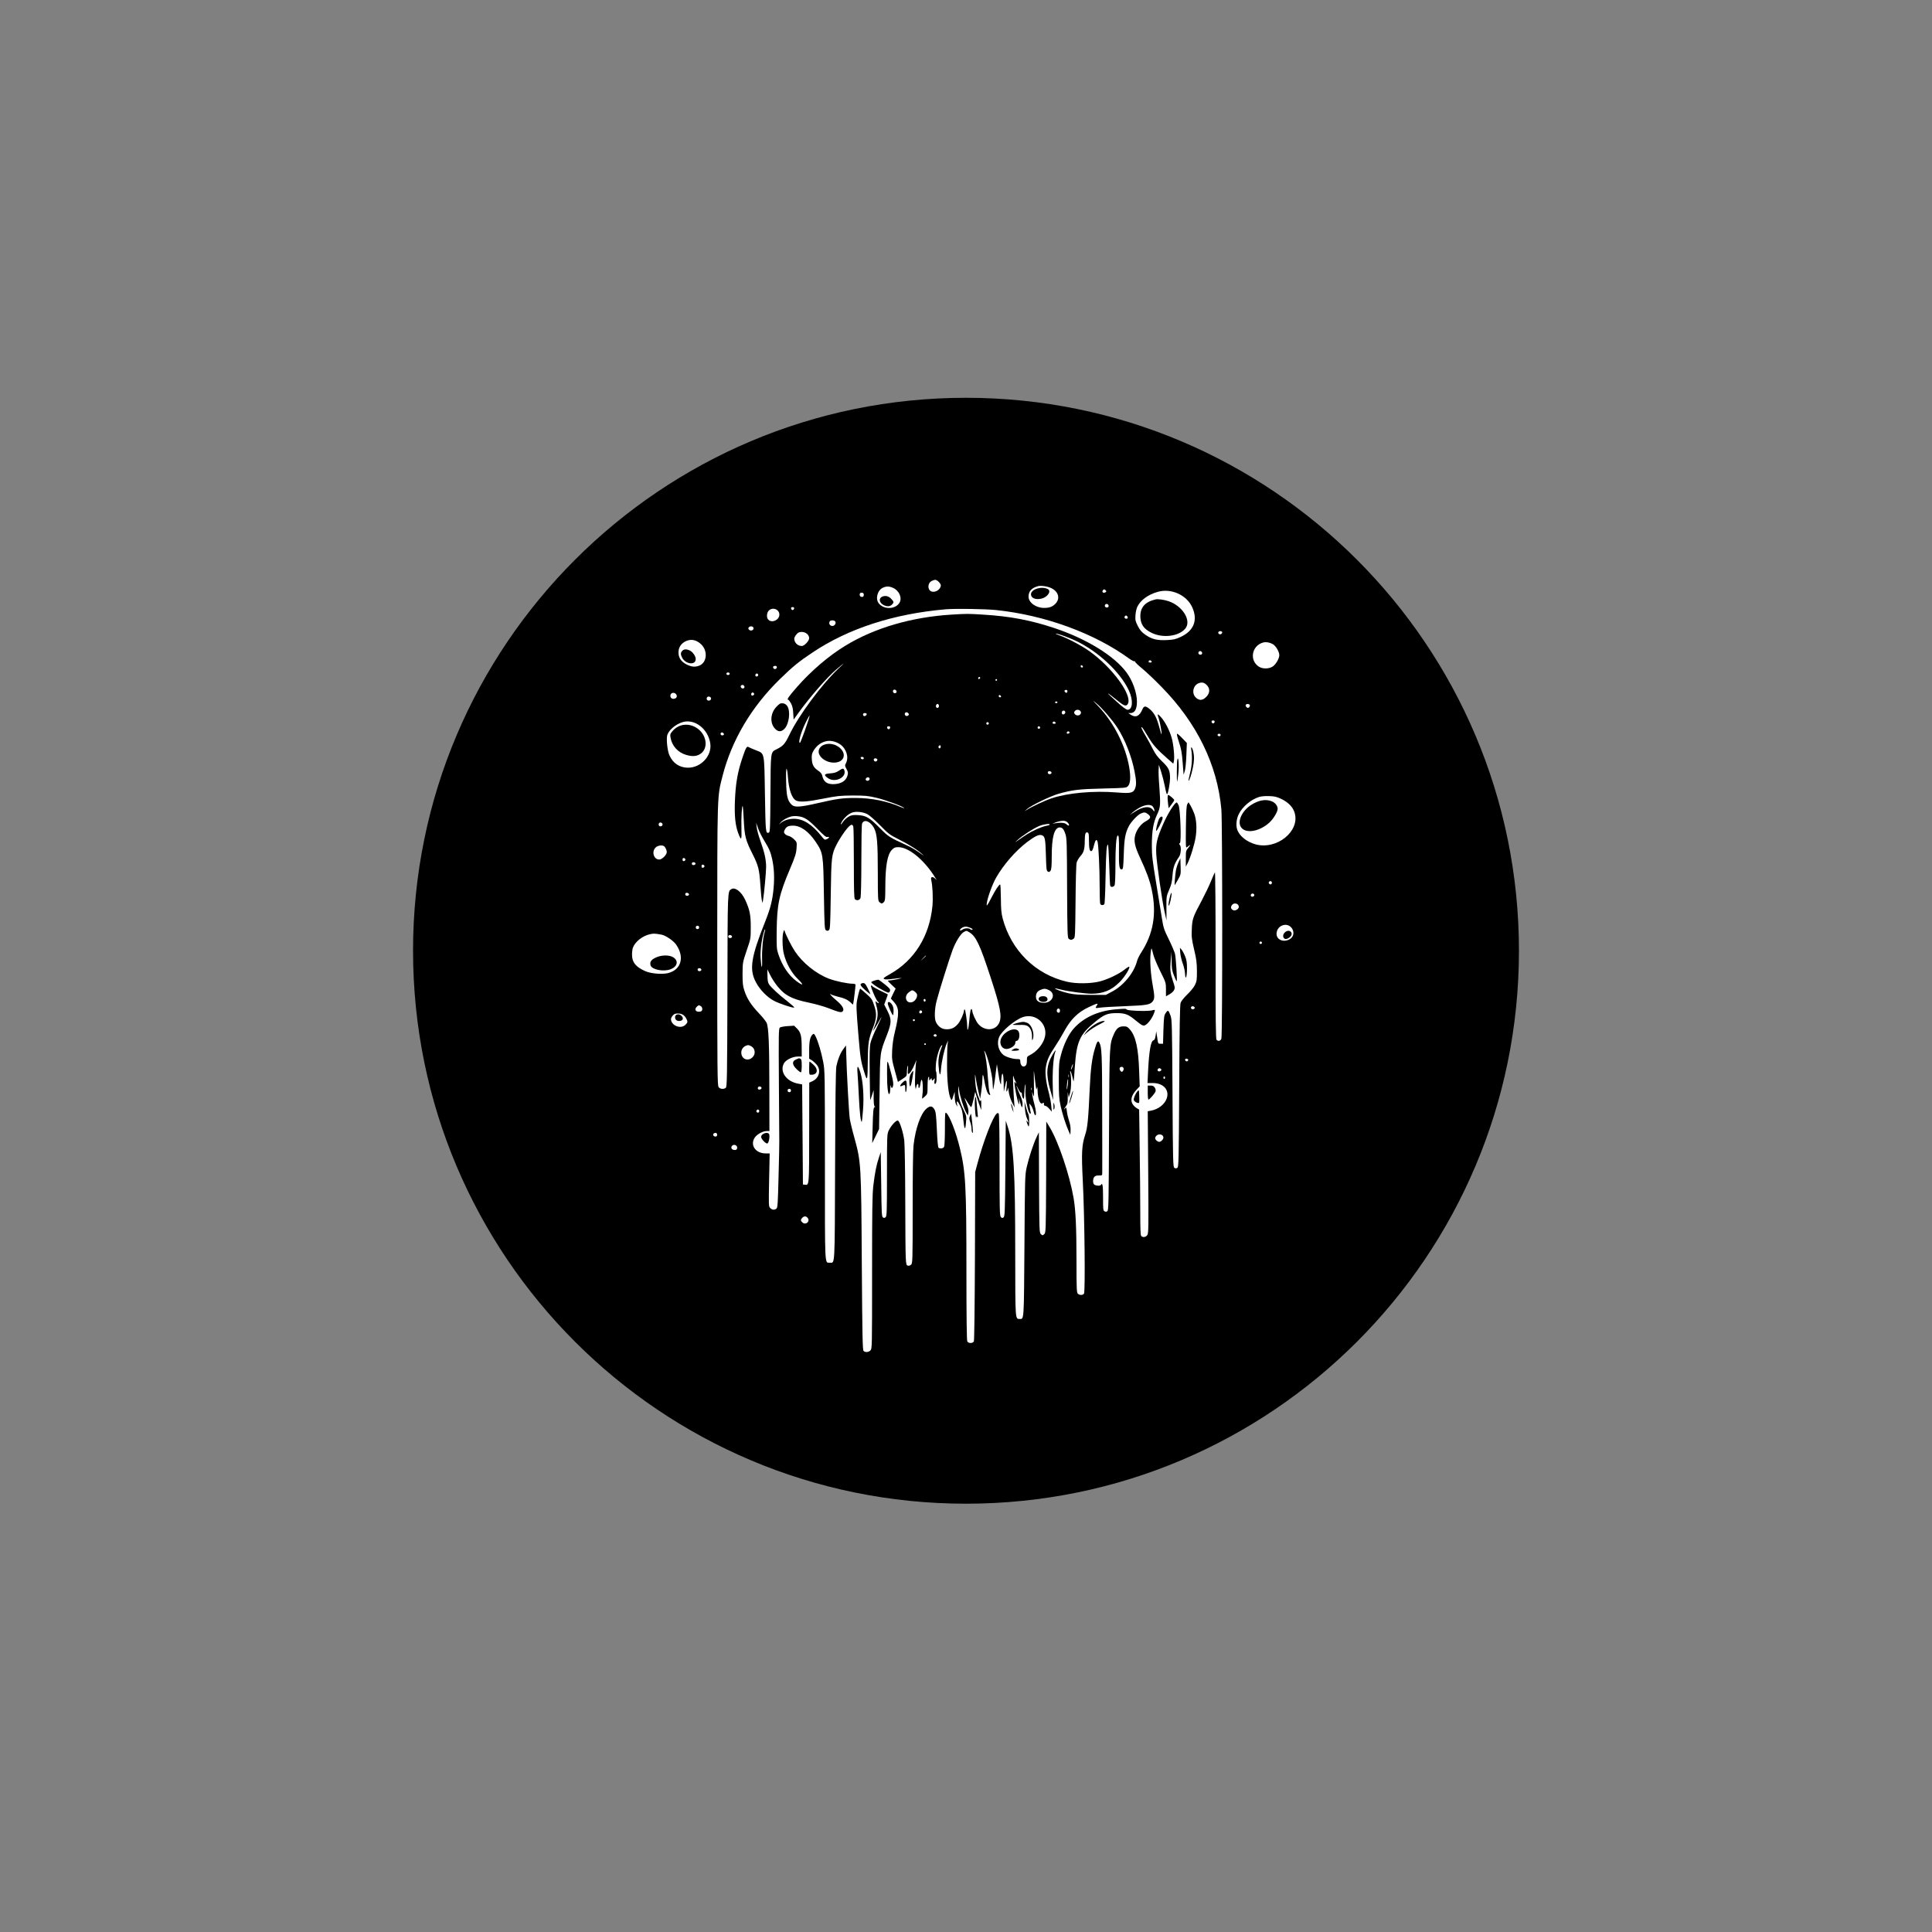 <svg xmlns="http://www.w3.org/2000/svg" xmlns:xlink="http://www.w3.org/1999/xlink" width="500" zoomAndPan="magnify" viewBox="0 0 375 375" height="500" preserveAspectRatio="xMidYMid meet" version="1.0"><rect x="0" y="0" width="375" height="375" fill="#808080" stroke="none"/><defs><clipPath id="512db6033c"><path d="M 80.172 77.211 L 294.828 77.211 L 294.828 291.867 L 80.172 291.867 Z M 80.172 77.211 " clip-rule="nonzero"/></clipPath><clipPath id="71971e42dc"><path d="M 187.5 77.211 C 128.227 77.211 80.172 125.266 80.172 184.539 C 80.172 243.812 128.227 291.867 187.5 291.867 C 246.773 291.867 294.828 243.812 294.828 184.539 C 294.828 125.266 246.773 77.211 187.5 77.211 Z M 187.5 77.211 " clip-rule="nonzero"/></clipPath><clipPath id="1d96203ebb"><path d="M 180 112.5 L 183 112.5 L 183 115 L 180 115 Z M 180 112.5 " clip-rule="nonzero"/></clipPath><clipPath id="c65bc3e6e9"><path d="M 139 118 L 238 118 L 238 262.5 L 139 262.5 Z M 139 118 " clip-rule="nonzero"/></clipPath><clipPath id="e7e353e1fc"><path d="M 122.625 181 L 133 181 L 133 190 L 122.625 190 Z M 122.625 181 " clip-rule="nonzero"/></clipPath></defs><g clip-path="url(#512db6033c)"><g clip-path="url(#71971e42dc)"><path fill="#000000" d="M 80.172 77.211 L 294.828 77.211 L 294.828 291.867 L 80.172 291.867 Z M 80.172 77.211 " fill-opacity="1" fill-rule="nonzero"/></g></g><g clip-path="url(#1d96203ebb)"><path fill="#ffffff" d="M 180.805 112.793 C 180.008 113.223 180.008 114.508 180.789 114.797 C 181.539 115.09 182.609 114.398 182.609 113.617 C 182.609 113.238 181.891 112.531 181.523 112.547 C 181.371 112.547 181.035 112.656 180.805 112.793 Z M 180.805 112.793 " fill-opacity="1" fill-rule="nonzero"/></g><path fill="#ffffff" d="M 201.477 113.773 C 200.238 114.109 199.641 114.766 199.641 115.809 C 199.641 116.953 201.062 117.996 202.656 117.996 C 203.711 118.012 204.43 117.719 204.98 117.047 C 205.793 116.082 205.395 114.797 204.078 114.168 C 203.359 113.801 202.059 113.617 201.477 113.773 Z M 203.375 114.34 C 204.141 114.734 203.312 115.945 202.105 116.203 C 200.973 116.449 200.113 116.082 200.113 115.348 C 200.113 114.367 202.18 113.727 203.375 114.34 Z M 203.375 114.34 " fill-opacity="1" fill-rule="nonzero"/><path fill="#ffffff" d="M 171.395 114.062 C 170.324 114.539 169.863 116.203 170.566 117.109 C 171.547 118.348 173.766 118.301 174.578 117.016 C 175.145 116.082 174.562 114.676 173.383 114.125 C 172.602 113.773 172.098 113.758 171.395 114.062 Z M 173 116.25 C 173.535 116.816 173.535 116.938 173.125 117.352 C 172.742 117.75 172.16 117.766 171.516 117.445 C 170.598 116.969 170.508 116.066 171.316 115.777 C 171.945 115.562 172.496 115.715 173 116.25 Z M 173 116.25 " fill-opacity="1" fill-rule="nonzero"/><path fill="#ffffff" d="M 214.086 114.551 C 213.824 114.859 214.086 115.164 214.469 115.012 C 214.789 114.891 214.805 114.723 214.512 114.492 C 214.344 114.352 214.254 114.367 214.086 114.551 Z M 214.086 114.551 " fill-opacity="1" fill-rule="nonzero"/><path fill="#ffffff" d="M 224.734 114.875 C 222.852 115.395 221.398 116.465 220.758 117.766 C 220.59 118.117 220.418 118.867 220.391 119.449 C 220.328 120.383 220.391 120.598 220.863 121.531 C 221.277 122.324 221.613 122.723 222.285 123.184 C 223.543 124.07 224.582 124.328 226.465 124.238 C 227.793 124.176 228.176 124.086 229.172 123.625 C 231.758 122.434 232.555 120.305 231.375 117.797 C 230.273 115.457 227.289 114.141 224.734 114.875 Z M 226.785 116.68 C 229.555 117.598 231.328 120.488 230.059 122.02 C 228.773 123.551 225.605 123.918 223.434 122.785 C 222.027 122.066 221.445 121.238 221.352 119.879 C 221.23 117.98 222.195 116.832 224.289 116.344 C 224.75 116.234 225.945 116.402 226.785 116.68 Z M 226.785 116.68 " fill-opacity="1" fill-rule="nonzero"/><path fill="#ffffff" d="M 167.062 115.074 C 166.773 115.164 166.805 115.699 167.109 115.824 C 167.445 115.945 167.66 115.809 167.66 115.441 C 167.66 115.117 167.387 114.949 167.062 115.074 Z M 167.062 115.074 " fill-opacity="1" fill-rule="nonzero"/><path fill="#ffffff" d="M 214.469 117.445 C 214.344 117.75 214.684 118.012 215.004 117.887 C 215.309 117.766 215.203 117.293 214.852 117.23 C 214.695 117.199 214.527 117.293 214.469 117.445 Z M 214.469 117.445 " fill-opacity="1" fill-rule="nonzero"/><path fill="#ffffff" d="M 153.555 118.117 C 153.586 118.27 153.707 118.41 153.844 118.41 C 153.98 118.41 154.105 118.27 154.137 118.117 C 154.164 117.918 154.09 117.844 153.844 117.844 C 153.598 117.844 153.523 117.918 153.555 118.117 Z M 153.555 118.117 " fill-opacity="1" fill-rule="nonzero"/><path fill="#ffffff" d="M 149.207 118.531 C 148.781 119.004 148.75 119.938 149.16 120.305 C 149.895 120.98 151.273 120.32 151.273 119.297 C 151.273 118.254 149.941 117.766 149.207 118.531 Z M 149.207 118.531 " fill-opacity="1" fill-rule="nonzero"/><g clip-path="url(#c65bc3e6e9)"><path fill="#ffffff" d="M 183.484 118.27 C 173.477 119.145 164.676 121.988 157.746 126.625 C 155.055 128.414 153.859 129.395 151.379 131.812 C 145.871 137.184 142.031 143.656 140.258 150.57 C 139.188 154.75 139.23 153.555 139.215 183.531 C 139.215 207.797 139.246 210.676 139.477 210.996 C 139.75 211.395 140.457 211.469 140.867 211.148 C 141.113 210.965 141.145 209.406 141.191 192.312 C 141.234 172.453 141.207 173.051 141.969 172.574 C 142.691 172.129 143.93 173.109 144.648 174.672 C 145.52 176.555 145.734 177.609 145.719 180.012 C 145.719 182.184 145.719 182.199 144.922 184.508 C 144.145 186.836 144.145 186.852 144.129 189.008 C 144.129 190.891 144.172 191.348 144.512 192.359 C 145 193.859 145.812 195.098 147.309 196.676 C 147.969 197.363 148.625 198.188 148.781 198.496 C 149.191 199.289 149.332 202.551 149.332 211.867 L 149.344 219.535 L 148.809 219.535 C 148.074 219.535 146.93 220.16 146.5 220.805 C 145.535 222.258 146.652 223.879 148.625 223.879 L 149.391 223.879 L 149.285 229.02 C 149.191 234.023 149.191 234.16 149.5 234.484 C 149.883 234.852 150.293 234.895 150.691 234.605 C 150.938 234.422 150.984 233.781 151.121 228.211 C 151.211 224.812 151.273 221.812 151.258 221.555 C 151.258 221.277 151.211 216.258 151.184 210.367 C 151.121 200.758 151.137 199.641 151.367 199.457 C 151.504 199.336 152.176 199.215 152.879 199.168 L 154.148 199.09 L 154.699 199.641 C 155.434 200.375 155.605 201.098 155.605 203.27 L 155.617 205.074 L 154.84 205.074 C 153.875 205.074 152.574 205.703 152.191 206.344 C 151.242 207.965 152.621 209.957 154.992 210.352 L 155.695 210.477 L 155.773 220.191 L 155.848 229.91 L 156.246 229.953 C 157.059 230.078 157.059 230.168 157.059 219.793 L 157.074 210.141 L 157.715 209.848 C 159.031 209.234 159.414 207.66 158.48 206.621 C 158.203 206.297 157.777 205.914 157.516 205.762 L 157.059 205.488 L 157.059 203.789 C 157.059 202.043 157.258 201.172 157.762 200.758 C 157.961 200.59 158.051 200.652 158.312 201.172 C 158.785 202.105 159.414 204.203 159.781 206.113 C 160.102 207.781 160.117 208.289 160.117 226.098 C 160.117 246.188 160.055 245.086 161.051 245.086 C 162.09 245.086 162.016 246.355 162.09 226.207 C 162.137 213.215 162.215 207.629 162.336 206.973 C 162.613 205.641 163.086 204.445 163.684 203.637 L 164.203 202.918 L 164.25 204.445 C 164.324 207.844 164.785 216.152 164.938 217.133 C 165.031 217.715 165.41 219.336 165.809 220.742 C 167.141 225.578 167.156 225.824 167.277 245.547 C 167.371 259.348 167.43 262.027 167.613 262.211 C 167.938 262.531 168.578 262.484 168.945 262.117 C 169.27 261.797 169.27 261.582 169.27 247.062 C 169.27 234.699 169.312 231.957 169.512 230.137 C 169.82 227.582 170.109 226.113 170.598 224.676 L 170.949 223.633 L 171.043 229.895 C 171.105 235.492 171.148 236.152 171.379 236.305 C 171.578 236.426 171.715 236.41 171.898 236.258 C 172.129 236.074 172.16 235.156 172.16 228.086 C 172.16 220.375 172.176 220.102 172.496 219.441 C 172.969 218.449 173.965 217.375 174.285 217.5 C 174.625 217.621 175.297 219.734 175.512 221.309 C 175.602 222.012 175.695 227.031 175.711 233.199 C 175.754 245.516 175.754 245.516 176.199 245.652 C 176.398 245.715 176.645 245.652 176.828 245.484 C 177.133 245.211 177.148 244.859 177.148 234.527 C 177.148 228.012 177.211 223.266 177.316 222.32 C 177.684 219.059 178.68 216.199 179.809 215.203 C 180.516 214.59 180.957 214.621 181.371 215.34 C 181.645 215.801 181.707 216.383 181.844 219.273 C 181.938 221.492 182.059 222.715 182.184 222.793 C 182.52 223.008 183.07 222.914 183.238 222.609 C 183.344 222.426 183.406 220.973 183.406 219.043 C 183.406 216.105 183.438 215.832 183.668 216.016 C 184.324 216.566 185.547 219.703 186.297 222.793 C 187.43 227.414 187.582 230.199 187.582 246.832 C 187.582 255.629 187.645 260.16 187.75 260.359 C 187.965 260.77 188.793 260.785 189.023 260.371 C 189.113 260.188 189.191 253.992 189.234 243.785 L 189.281 227.492 L 189.711 225.883 C 190.887 221.477 192.695 216.797 193.445 216.168 C 193.672 215.984 193.734 215.984 193.855 216.184 C 193.949 216.305 194.012 220.59 194.012 226.145 C 194.012 234.359 194.039 235.922 194.238 236.184 C 194.422 236.426 194.531 236.457 194.758 236.32 C 195.035 236.152 195.066 235.586 195.141 226.832 L 195.219 217.531 L 195.586 218.648 C 196.766 222.242 197.055 227.293 197.055 243.48 C 197.07 256.332 197.039 256.012 197.941 256.012 C 198.77 256.012 198.738 256.5 198.844 241.812 C 198.938 228.426 198.938 228.102 199.289 226.527 C 199.703 224.691 200.59 221.98 201.215 220.68 L 201.645 219.777 L 201.676 229.527 C 201.723 239.012 201.738 239.258 202.043 239.547 C 202.348 239.824 202.379 239.824 202.688 239.547 C 202.992 239.258 203.008 239.012 203.055 228.469 L 203.082 217.699 L 203.758 218.816 C 205.441 221.613 207.613 228.043 208.379 232.508 C 208.789 234.852 208.945 238.293 208.945 244.797 C 208.945 250.074 208.988 250.887 209.203 251.102 C 209.523 251.422 210.137 251.422 210.398 251.117 C 210.672 250.777 210.52 236.09 210.168 229.172 C 209.891 223.711 209.969 222.305 210.641 220.223 C 211.086 218.859 211.238 217.391 211.516 211.27 C 211.684 207.508 211.957 205.379 212.508 203.559 C 212.938 202.105 213.121 201.875 213.395 202.398 C 213.855 203.285 213.918 204.539 213.934 215.77 C 213.945 222.137 213.961 227.52 213.945 227.75 C 213.934 228.148 213.871 228.18 213.273 228.164 C 212.492 228.133 212.172 228.484 212.172 229.281 C 212.172 229.648 212.266 229.863 212.477 229.984 C 212.875 230.184 213.566 230.199 213.688 229.984 C 213.992 229.48 214.102 230.047 214.102 232.387 C 214.102 234.727 214.117 234.973 214.391 235.109 C 214.605 235.234 214.773 235.219 214.941 235.078 C 215.172 234.91 215.203 233.305 215.262 219.383 C 215.34 202.703 215.34 202.75 216.18 200.773 C 216.688 199.629 217.16 199.215 218.062 199.215 C 218.707 199.215 218.844 199.289 219.332 199.84 C 220.449 201.141 220.969 203.484 221.109 207.938 L 221.215 210.859 L 220.559 211.562 C 219.668 212.527 219.41 213.414 219.762 214.164 C 219.914 214.484 220.281 214.883 220.574 215.051 L 221.109 215.371 L 221.215 222.961 C 221.277 227.141 221.324 232.617 221.324 235.141 C 221.324 238.492 221.367 239.777 221.52 239.914 C 221.844 240.238 222.426 240.129 222.699 239.715 C 222.93 239.348 222.945 238.188 222.867 227.508 L 222.777 215.695 L 223.371 215.586 C 224.828 215.324 226.082 214.348 226.465 213.184 C 227.016 211.531 225.805 210.215 223.727 210.215 L 222.73 210.215 L 222.836 208.012 C 223.035 203.941 223.371 202.059 223.895 201.922 C 224.105 201.859 224.215 201.617 224.305 201.004 L 224.43 200.18 L 224.613 201.387 C 224.781 202.582 224.781 202.594 225.254 202.594 L 225.746 202.594 L 225.82 199.855 C 225.914 197.316 225.945 197.07 226.297 196.582 C 226.723 195.984 226.785 196.031 227.199 197.133 C 227.473 197.883 227.504 198.816 227.582 212.219 C 227.656 225.594 227.688 226.512 227.949 226.68 C 228.16 226.801 228.301 226.801 228.516 226.68 C 228.773 226.512 228.805 225.516 228.883 210.844 C 228.941 199.137 229.02 195.066 229.156 194.641 C 229.266 194.316 229.828 193.629 230.441 193.031 C 231.07 192.438 231.711 191.641 231.941 191.18 C 232.293 190.461 232.324 190.188 232.324 188.457 C 232.309 186.867 232.219 186.133 231.773 184.281 C 231.312 182.277 231.254 181.832 231.328 180.332 C 231.406 178.359 231.559 177.961 233.273 174.762 C 233.914 173.539 234.727 171.855 235.062 171.016 C 235.398 170.188 235.734 169.422 235.812 169.348 C 235.891 169.254 235.949 176.492 235.949 185.414 C 235.934 197.82 235.98 201.691 236.133 201.832 C 236.457 202.168 236.898 202.059 237.066 201.617 C 237.297 201.035 237.281 159.555 237.066 157.074 C 236.273 148.414 232.324 140.336 225.469 133.344 C 224.168 131.996 222.438 130.375 221.66 129.73 C 220.863 129.09 220.25 128.477 220.312 128.398 C 220.359 128.309 220.328 128.293 220.223 128.355 C 220.129 128.414 219.668 128.188 219.195 127.848 C 212.418 122.906 202.762 119.387 193.336 118.41 C 191.211 118.195 185.395 118.102 183.484 118.27 Z M 190.797 119.297 C 195.969 119.602 200.039 120.367 204.707 121.926 C 210.871 123.992 216.18 127.238 218.598 130.449 C 219.824 132.059 220.68 134.445 220.68 136.188 C 220.68 137.641 220.25 138.406 219.426 138.406 L 218.996 138.406 L 219.473 138.727 C 220.418 139.355 221.184 139.02 221.719 137.719 C 222.043 136.953 222.363 136.953 223.234 137.703 C 224.062 138.422 224.535 139.34 225.023 141.176 C 225.223 141.957 225.422 142.555 225.453 142.523 C 225.562 142.414 225.164 140.195 224.918 139.477 C 224.566 138.5 224.656 138.438 225.316 139.172 C 226.141 140.059 227 141.742 227.426 143.227 C 227.793 144.512 228.023 147.082 227.84 147.785 L 227.734 148.23 L 226.664 147.297 C 224.551 145.445 223.785 144.59 222.762 142.859 C 222.211 141.91 221.691 141.129 221.613 141.129 C 221.43 141.129 221.629 141.574 222.41 142.906 C 222.809 143.562 223.418 144.695 223.77 145.398 C 224.262 146.379 224.688 146.945 225.578 147.801 C 226.875 149.043 227.105 149.547 227.105 151.09 C 227.09 151.98 226.754 153.922 226.57 154.105 C 226.449 154.227 226.371 154 226.066 152.469 C 225.93 151.766 225.621 150.57 225.379 149.805 L 224.934 148.445 L 224.887 149.332 C 224.855 149.82 224.902 151.246 225.012 152.484 C 225.285 156.262 225.254 156.676 224.613 158.055 C 223.863 159.613 223.586 161.238 223.57 164.051 C 223.57 166.027 223.68 166.945 224.367 171.121 C 224.797 173.754 225.301 176.906 225.5 178.082 C 225.82 180.117 225.914 180.395 226.875 182.352 C 227.441 183.5 227.977 184.77 228.07 185.152 C 228.254 185.965 228.531 190.461 228.391 190.461 C 228.344 190.461 228.102 189.957 227.871 189.344 C 227.488 188.395 227.426 187.953 227.414 186.484 L 227.383 184.754 L 227.242 186.359 C 227.074 188.258 227.137 188.84 227.688 190.492 C 228.055 191.578 228.086 191.762 227.887 192.176 C 227.766 192.422 227.367 192.789 226.984 193 L 226.312 193.383 L 226.312 192.055 C 226.312 190.723 226.297 190.707 225.18 188.457 C 224.566 187.219 223.953 185.75 223.832 185.184 C 223.695 184.617 223.555 184.129 223.512 184.082 C 223.48 184.051 223.387 184.496 223.328 185.09 C 223.176 186.516 223.344 189.07 223.738 191.227 C 224.121 193.34 224.121 193.812 223.785 194.301 C 223.281 195.02 222.652 195.129 218.371 195.297 C 216.152 195.375 213.945 195.512 213.488 195.586 C 212.57 195.727 212.523 195.695 212.891 195.16 C 213.258 194.641 212.984 194.699 211.238 195.527 C 209.203 196.492 207.797 197.883 206.559 200.18 C 206.082 201.066 205.258 202.426 204.734 203.207 C 203.59 204.922 203.223 205.762 202.992 207.156 C 202.809 208.348 203.039 210.156 203.633 212.312 C 203.801 212.969 204 214.027 204.047 214.637 L 204.156 215.77 L 203.648 215.203 C 203.391 214.898 203.039 214.637 202.883 214.637 C 202.699 214.637 202.609 214.516 202.625 214.285 C 202.625 213.996 202.578 213.965 202.41 214.102 C 201.906 214.531 201.445 213.398 201.387 211.594 C 201.371 210.902 201.34 210.859 201.246 211.27 C 201.172 211.637 201.094 211.379 200.957 210.141 C 200.848 209.25 200.727 208.289 200.695 207.965 C 200.652 207.66 200.652 208.625 200.68 210.109 C 200.711 211.578 200.711 212.785 200.68 212.785 C 200.637 212.785 200.527 212.555 200.453 212.266 C 200.312 211.82 200.297 211.867 200.391 212.555 C 200.438 213 200.621 213.828 200.789 214.395 C 201.094 215.496 201.172 216.488 200.941 216.488 C 200.879 216.488 200.727 216.152 200.621 215.723 C 200.512 215.312 200.285 214.773 200.102 214.562 L 199.777 214.164 L 199.871 214.883 C 199.93 215.281 200.008 215.738 200.055 215.891 C 200.102 216.047 200.07 216.168 199.992 216.168 C 199.551 216.168 198.906 212.926 199.043 211.285 C 199.105 210.492 199.09 210.293 198.984 210.613 C 198.906 210.875 198.828 211.625 198.812 212.266 C 198.785 213.277 198.754 213.398 198.57 213.152 C 198.445 213 198.355 212.664 198.355 212.418 C 198.355 212.16 198.277 212.004 198.188 212.066 C 198.094 212.129 197.836 211.793 197.621 211.316 C 197.023 210.062 197.332 211.059 197.973 212.512 C 198.387 213.445 198.508 213.934 198.477 214.438 C 198.418 215.172 198.34 215.098 197.957 213.844 L 197.711 213.031 L 197.805 213.75 C 197.926 214.957 197.605 214.164 197.238 212.359 C 196.887 210.645 196.793 209.527 197.07 210.141 C 197.16 210.367 197.207 210.398 197.207 210.215 C 197.223 210.078 197.148 209.895 197.07 209.816 C 196.977 209.727 196.84 209.375 196.75 209.023 C 196.625 208.516 196.609 208.855 196.656 210.461 C 196.703 211.609 196.781 213.094 196.84 213.75 L 196.934 214.957 L 196.41 213.918 C 196.105 213.277 195.859 212.465 195.785 211.82 C 195.707 211.258 195.648 210.965 195.633 211.18 C 195.617 211.41 195.539 211.699 195.449 211.82 C 195.324 212.004 195.309 211.715 195.387 210.859 C 195.508 209.449 195.371 209.449 195.066 210.891 L 194.836 211.914 L 194.82 210.383 C 194.789 208.641 194.605 207.891 194.438 208.762 C 194.379 209.051 194.332 209.602 194.316 209.957 C 194.316 210.566 194.301 210.598 194.148 210.215 C 194.055 210 193.887 209.129 193.766 208.289 C 193.641 207.461 193.52 206.695 193.504 206.605 C 193.504 206.512 193.398 207.246 193.273 208.211 C 193.062 210.062 192.785 211.699 192.738 211.426 C 192.723 211.332 192.68 210.66 192.648 209.895 C 192.57 208.488 191.699 205.043 191.195 204.156 C 191.059 203.91 190.98 203.867 191.043 204.035 C 191.332 204.953 191.621 207.004 191.746 209.16 C 191.836 210.492 191.977 211.793 192.066 212.051 C 192.281 212.602 192.25 212.68 191.898 212.402 C 191.621 212.219 191.254 210.965 191.027 209.574 C 190.859 208.457 190.688 208.348 190.688 209.375 C 190.688 209.879 190.598 210.965 190.477 211.793 L 190.246 213.277 L 189.91 211.852 C 189.711 211.086 189.512 210.031 189.434 209.512 C 189.25 207.965 189.16 208.641 189.328 210.352 C 189.418 211.316 189.617 212.234 189.816 212.68 C 190 213.094 190.152 213.52 190.152 213.629 C 190.152 213.781 190.199 213.766 190.32 213.598 C 190.43 213.43 190.477 213.672 190.461 214.395 L 190.461 215.449 L 190.246 214.883 C 190.125 214.578 189.863 213.781 189.648 213.121 L 189.281 211.914 L 188.961 213.398 C 188.777 214.211 188.578 214.883 188.5 214.883 C 188.441 214.883 188.18 214.562 187.934 214.18 C 187.184 212.953 187.094 212.848 187.355 213.52 C 187.875 214.789 188.059 215.539 187.949 216.047 L 187.859 216.535 L 187.477 215.832 C 187 214.914 186.328 212.77 186.16 211.578 C 186.023 210.645 186.023 210.629 185.992 211.348 C 185.961 212.617 186.254 213.828 186.941 215.25 C 187.613 216.625 187.613 216.625 187.492 217.957 C 187.355 219.594 187.156 219.258 186.941 216.992 C 186.832 215.879 186.695 215.266 186.359 214.621 C 185.871 213.645 185.625 213.504 185.746 214.285 L 185.84 214.805 L 185.594 214.395 C 185.441 214.164 185.336 213.566 185.32 212.953 L 185.305 211.914 L 185.012 212.785 C 184.77 213.582 184.723 213.629 184.555 213.32 C 184.109 212.48 183.82 209.973 183.82 206.68 C 183.82 204.875 183.863 203.07 183.926 202.672 L 184.035 201.953 L 183.742 202.594 C 183.312 203.527 182.75 206.098 182.641 207.57 C 182.535 209.129 182.305 208.762 182.168 206.758 C 182.074 205.52 182.289 204.445 182.871 203.008 C 182.934 202.887 182.902 202.824 182.809 202.887 C 182.395 203.145 181.754 205.195 181.66 206.574 C 181.602 207.34 181.617 207.965 181.676 207.965 C 181.816 207.965 181.844 209.758 181.707 210.125 C 181.508 210.629 181.277 210.383 181.387 209.789 C 181.477 209.25 181.461 209.207 181.266 209.465 C 181.141 209.617 180.988 209.742 180.941 209.742 C 180.883 209.742 180.836 209.617 180.836 209.465 C 180.82 209.207 180.805 209.207 180.59 209.496 C 180.359 209.789 180.348 209.789 180.348 209.328 C 180.348 208.961 180.316 208.914 180.191 209.098 C 180.102 209.234 180.039 210.016 180.039 210.844 C 180.039 212.312 180.023 212.359 179.535 212.816 C 179.242 213.078 179 213.262 178.984 213.246 C 178.969 213.215 179 212.801 179.059 212.312 C 179.199 211.301 179.09 209.59 178.891 209.59 C 178.816 209.574 178.707 209.941 178.648 210.383 C 178.539 211.211 178.266 211.5 178.266 210.781 C 178.266 210.215 178.004 210.293 177.867 210.902 L 177.746 211.426 L 177.637 210.859 C 177.516 210.277 177.684 206.605 177.867 205.887 C 177.914 205.672 177.789 205.93 177.578 206.465 C 177.164 207.539 176.566 208.457 176.305 208.457 C 176.184 208.457 176.168 208.133 176.23 207.539 C 176.289 206.941 176.277 206.727 176.184 206.926 C 176.105 207.109 176.031 207.613 176.031 208.059 C 176.016 208.855 176 208.883 175.16 209.434 L 174.285 210 L 173.691 207.828 C 173.125 205.762 173.094 205.562 173.168 203.879 C 173.215 202.766 173.398 201.465 173.676 200.375 C 174.578 196.66 174.547 195.633 173.492 194.457 L 172.91 193.812 L 173.367 192.848 L 173.844 191.883 L 173.078 191.164 C 172.664 190.77 172.328 190.414 172.328 190.371 C 172.328 190.34 172.512 190.293 172.758 190.293 C 173.262 190.277 175.25 189.852 174.914 189.836 C 174.793 189.82 174.059 189.895 173.293 190.004 C 172.359 190.125 171.809 190.141 171.609 190.035 C 171.379 189.895 171.547 189.742 172.695 189.102 C 177.484 186.422 180.422 181.711 180.988 175.832 C 181.125 174.258 181.02 171.887 180.742 170.77 C 180.574 170.098 181.125 170.066 181.676 170.707 C 181.938 171.016 181.707 170.617 181.188 169.82 C 179.105 166.668 176.289 164.449 174.379 164.434 C 173.75 164.434 173.551 164.512 173.141 164.926 C 172.234 165.828 171.84 168.074 171.84 172.301 C 171.84 174.379 171.793 174.824 171.578 175.07 C 171.242 175.438 171.059 175.438 170.691 175.098 C 170.414 174.84 170.383 174.457 170.383 169.59 C 170.383 163.484 170.246 161.832 169.637 160.699 C 168.902 159.371 167.691 158.926 167.324 159.875 C 167.246 160.105 167.188 163.211 167.188 167.082 C 167.188 171.121 167.109 174.059 167.02 174.305 C 166.852 174.746 166.27 174.871 165.934 174.52 C 165.777 174.379 165.734 172.621 165.734 167.57 C 165.734 163.852 165.688 160.656 165.625 160.457 C 165.441 159.766 164.969 160.043 163.941 161.422 C 163.406 162.156 162.734 163.242 162.43 163.836 C 161.402 165.844 161.355 166.211 161.25 173.66 C 161.156 179.828 161.129 180.395 160.867 180.562 C 160.668 180.699 160.516 180.699 160.316 180.562 C 160.055 180.395 160.027 179.828 159.918 173.613 C 159.797 165.781 159.766 165.535 158.328 163.41 C 156.98 161.391 155.406 160.258 153.938 160.258 C 153.02 160.258 152.637 160.441 152.328 161.039 C 152.129 161.434 152.129 161.543 152.312 161.816 C 152.453 162 152.773 162.184 153.047 162.246 C 153.324 162.293 153.812 162.598 154.121 162.902 C 154.688 163.469 154.688 163.484 154.609 164.633 C 154.547 165.629 154.363 166.223 153.324 168.688 C 151.195 173.707 150.816 175.543 150.754 180.652 C 150.723 183.914 150.738 184.188 151.09 185.242 C 151.855 187.508 153.062 189.297 154.578 190.43 C 155.957 191.441 156.094 191.242 154.855 190.02 C 153.613 188.809 152.605 186.988 152.145 185.152 C 151.855 184.004 151.793 181.664 152.055 180.898 C 152.207 180.426 152.223 180.426 152.328 180.793 C 152.543 181.496 153.676 183.746 154.289 184.648 C 155.789 186.898 158.375 188.992 160.883 189.957 C 162.168 190.445 164.477 190.938 165.52 190.938 C 165.84 190.938 166.055 191.027 166.055 191.148 C 166.055 191.488 165.734 194.211 165.641 194.625 L 165.551 195.008 L 165.121 194.594 C 164.508 194.027 163.867 193.734 162.598 193.445 C 162 193.293 161.387 193.094 161.266 192.988 C 161.051 192.816 161.051 192.832 161.234 193.109 C 161.355 193.293 161.879 193.797 162.414 194.242 C 163.516 195.16 163.941 195.926 163.559 196.309 C 163.285 196.582 162.887 196.504 160.699 195.648 C 159.887 195.344 158.387 194.914 157.379 194.699 C 154.883 194.18 153.723 193.766 152.605 193.047 C 151.535 192.359 150.277 190.812 149.453 189.176 L 148.934 188.137 L 148.965 189.375 C 148.965 190.246 149.055 190.723 149.254 191.027 C 149.684 191.688 151.168 193.062 152.848 194.363 C 153.66 195.008 154.258 195.543 154.164 195.574 C 153.875 195.68 151.242 194.793 150.234 194.258 C 148.902 193.566 147.48 192.098 146.699 190.613 C 145.398 188.137 145.766 185.793 148.551 178.801 C 149.559 176.262 149.941 174.73 150.156 172.375 C 150.34 170.281 150.25 168.488 149.883 166.777 C 149.559 165.336 149.332 164.801 148.336 163.164 C 147.875 162.414 147.34 161.344 147.141 160.762 L 146.773 159.691 L 146.867 160.547 C 146.914 161.023 147.234 162.215 147.586 163.195 C 148.383 165.414 148.703 166.852 148.703 168.258 C 148.703 169.27 148.32 173.461 148.105 174.715 L 148.016 175.281 L 147.891 174.824 C 147.816 174.578 147.68 173.203 147.586 171.762 C 147.387 168.766 147.203 168.016 146.086 165.797 C 144.711 163.059 144.527 162.324 144.371 159.246 C 144.297 157.762 144.203 156.508 144.16 156.461 C 143.988 156.293 143.852 158.758 143.914 160.871 C 143.977 163.18 143.883 163.285 143.254 161.617 C 142.734 160.211 142.535 158.344 142.645 155.527 C 142.781 152.023 143.164 149.836 144.16 146.914 C 144.77 145.125 144.953 144.805 145.289 145 C 145.445 145.094 146.07 145.367 146.699 145.613 C 148.441 146.316 148.336 145.797 148.473 154.199 C 148.598 161.617 148.609 161.848 149.238 161.605 C 149.469 161.527 149.5 160.699 149.543 154.09 C 149.59 145.812 149.559 146.012 150.707 145.445 C 152.023 144.789 152.359 144.406 153.203 142.66 C 154.992 138.91 159.461 132.867 162.734 129.777 C 164.172 128.43 164.02 128.492 162.289 129.977 C 160.453 131.551 157.117 135.395 154.93 138.438 L 154.043 139.676 L 153.965 138.438 C 153.922 137.52 153.797 137.016 153.523 136.508 C 153.309 136.141 153.078 135.836 153.02 135.836 C 152.637 135.836 153.047 135.223 154.699 133.344 C 157.457 130.207 160.867 127.281 164.098 125.324 C 169.758 121.867 176.965 119.77 184.691 119.297 C 187.66 119.113 187.918 119.113 190.797 119.297 Z M 152.773 137 C 153.492 137.965 153.188 140.535 152.238 141.484 C 151.641 142.078 151.059 142.078 150.477 141.484 C 149.391 140.41 149.5 138.438 150.707 137.184 C 151.289 136.57 151.488 136.465 151.93 136.508 C 152.27 136.539 152.559 136.707 152.773 137 Z M 229.508 143.32 L 230.367 144.207 L 230.273 146.578 C 230.227 147.91 230.09 149.242 229.969 149.652 L 229.738 150.371 L 229.555 148.016 C 229.402 146.09 229.277 145.355 228.836 144.039 C 228.5 143.012 228.359 142.414 228.484 142.414 C 228.574 142.414 229.051 142.828 229.508 143.32 Z M 231.621 145.906 C 231.82 146.809 231.805 147.758 231.512 149.117 C 231.254 150.355 230.824 151.656 230.703 151.535 C 230.656 151.488 230.793 150.863 230.977 150.113 C 231.359 148.703 231.453 146.883 231.238 145.629 C 231.07 144.727 231.391 144.957 231.621 145.906 Z M 228.715 150.203 C 228.621 151 228.516 151.672 228.484 151.703 C 228.391 151.797 228.406 147.953 228.516 147.48 C 228.727 146.473 228.898 148.688 228.715 150.203 Z M 227.414 154.734 C 227.688 154.965 227.918 155.207 227.918 155.301 C 227.918 155.391 227.672 155.773 227.367 156.172 L 226.832 156.875 L 226.723 156.035 C 226.586 154.855 226.602 154.305 226.77 154.305 C 226.863 154.305 227.137 154.504 227.414 154.734 Z M 228.758 156.277 C 229.109 157.027 229.324 163.453 229.02 163.641 C 228.836 163.746 228.836 163.824 228.988 163.977 C 229.324 164.297 229.234 165.734 228.867 166.285 C 227.949 167.617 227.703 168.352 227.582 169.926 C 227.488 171.168 227.367 171.719 226.922 172.727 C 226.387 173.98 226.387 174.012 226.402 176.324 L 226.418 178.648 L 226.035 176.965 C 225.547 174.73 224.551 167.832 224.43 165.797 C 224.32 163.746 224.551 162.734 225.805 159.875 C 226.664 157.918 228.023 155.758 228.391 155.758 C 228.469 155.758 228.621 155.988 228.758 156.277 Z M 231.773 157.84 C 232.219 159.004 232.34 160.699 232.094 162.367 C 231.895 163.777 231.039 166.562 230.488 167.602 L 230.168 168.215 L 230.168 166.684 C 230.168 165.184 230.168 165.137 230.688 164.512 C 231.176 163.914 231.07 163.867 230.426 164.418 C 230.152 164.648 230.137 164.512 230.184 160.578 C 230.227 157.473 230.289 156.387 230.457 156.094 L 230.688 155.711 L 231.07 156.34 C 231.27 156.676 231.59 157.363 231.773 157.84 Z M 225.668 158.773 C 225.668 159.203 224.504 161.496 224.414 161.25 C 224.336 161.008 224.613 159.812 224.934 159.02 C 225.18 158.469 225.668 158.297 225.668 158.773 Z M 228.621 170.785 C 228.301 171.352 228.023 171.824 228.008 171.824 C 227.934 171.824 228.102 169.789 228.238 168.98 C 228.316 168.52 228.543 167.801 228.742 167.371 L 229.109 166.605 L 229.156 168.168 C 229.203 169.715 229.203 169.758 228.621 170.785 Z M 227.168 174.93 C 226.969 175.68 226.863 175.957 226.816 175.711 C 226.785 175.496 226.891 174.809 227.047 174.18 C 227.242 173.43 227.352 173.156 227.398 173.402 C 227.426 173.613 227.32 174.305 227.168 174.93 Z M 230.027 185.609 C 230.32 186.332 230.395 186.836 230.395 188 C 230.395 189.637 230.09 190.445 230.012 188.977 C 230 188.52 229.801 187.633 229.57 187.004 C 229.34 186.391 229.125 185.441 229.082 184.922 L 229.02 183.957 L 229.34 184.324 C 229.508 184.523 229.828 185.105 230.027 185.609 Z M 171.699 191.027 C 172.816 191.93 172.926 192.113 172.648 192.543 C 172.512 192.758 172.328 192.711 171.41 192.223 C 170.172 191.578 169.113 190.844 169.113 190.629 C 169.113 190.523 169.957 190.219 170.461 190.156 C 170.539 190.141 171.09 190.539 171.699 191.027 Z M 168.426 191.824 C 168.719 192.406 168.945 192.91 168.945 192.973 C 168.945 193.016 168.52 192.68 167.984 192.223 C 167.035 191.379 166.836 191.043 167.219 190.891 C 167.738 190.676 167.938 190.828 168.426 191.824 Z M 169.391 191.473 C 169.496 191.578 170.172 191.961 170.906 192.312 C 171.641 192.664 172.266 192.957 172.297 192.988 C 172.344 193 172.207 193.461 171.992 193.996 L 171.625 194.977 L 172.25 196.215 C 173.078 197.867 173.062 198.496 172.191 200.789 C 170.754 204.477 170.828 203.973 170.723 211.992 L 170.629 219.137 L 169.973 220.496 L 169.297 221.875 L 169.375 218.891 C 169.453 215.523 169.527 214.883 169.805 214.867 C 169.941 214.867 169.941 214.836 169.789 214.773 C 169.648 214.715 169.59 214.223 169.574 213.137 L 169.574 211.594 L 169.27 212.527 C 169.113 213.047 168.945 213.488 168.914 213.52 C 168.887 213.551 168.84 211.27 168.809 208.473 C 168.762 204.676 168.793 203.145 168.961 202.441 C 169.07 201.922 169.621 200.574 170.172 199.445 C 170.723 198.297 171.148 197.363 171.133 197.363 C 171.105 197.363 170.723 197.988 170.309 198.738 C 169.879 199.488 169.512 200.086 169.48 200.055 C 169.465 200.023 169.621 199.551 169.848 199 C 170.398 197.637 170.477 196.688 170.172 195.465 C 169.848 194.195 169.848 194.211 170.23 194.562 C 170.414 194.715 170.555 194.777 170.555 194.668 C 170.555 194.578 170.477 194.441 170.371 194.395 C 170.188 194.273 169.559 192.957 169.176 191.871 C 168.961 191.273 169.07 191.074 169.391 191.473 Z M 168.152 192.895 C 169.176 193.812 169.297 193.996 169.68 195.176 C 170.215 196.75 170.156 197.715 169.438 199.52 C 168.609 201.602 168.473 202.473 168.441 205.719 C 168.41 209.879 168.352 210.078 167.707 207.965 C 167.109 206.055 166.973 205.18 166.637 201.141 C 166.207 196.016 166.16 195.082 166.375 194.074 C 166.605 192.926 166.879 191.898 166.973 191.898 C 167.02 191.898 167.539 192.359 168.152 192.895 Z M 173.109 194.945 C 173.336 195.266 173.445 195.664 173.445 196.23 C 173.445 196.676 173.383 197.043 173.324 197.043 C 173.168 197.043 172.312 195.113 172.312 194.762 C 172.328 194.332 172.742 194.426 173.109 194.945 Z M 218.707 195.953 C 218.965 196.199 222.637 196.32 223.543 196.125 C 224.199 195.953 224.215 195.969 224.121 196.309 C 223.77 197.453 222.961 198.617 222.254 199 C 221.902 199.184 221.582 199.016 220.359 198.004 C 219.012 196.887 218.371 196.645 216.746 196.645 C 214.973 196.645 214.301 196.918 212.586 198.328 C 209.57 200.773 208.961 202.152 208.621 207.094 C 208.531 208.594 208.422 209.848 208.395 209.879 C 208.363 209.91 208.254 209.543 208.164 209.066 C 208.055 208.594 207.902 208.105 207.812 207.965 C 207.688 207.797 207.672 207.922 207.781 208.379 C 207.98 209.391 207.934 211.348 207.672 212.234 L 207.43 213.031 L 207.32 212.312 C 207.262 211.793 207.23 211.977 207.246 212.91 C 207.262 214.027 207.215 214.285 206.91 214.699 C 206.711 214.973 206.543 215.25 206.543 215.312 C 206.543 215.371 206.633 215.297 206.754 215.129 C 206.953 214.867 206.984 214.93 207.078 215.695 C 207.121 216.152 207.32 216.992 207.504 217.543 C 207.719 218.203 207.828 218.859 207.797 219.41 L 207.75 220.27 L 207.461 219.625 C 206.879 218.34 206.219 216.273 205.867 214.668 C 205.562 213.277 205.516 212.543 205.516 209.664 C 205.516 206.512 205.547 206.191 205.945 204.707 C 206.48 202.688 207.43 200.742 208.395 199.656 C 210.273 197.531 213.09 196.23 216.426 195.926 C 218.383 195.758 218.508 195.758 218.707 195.953 Z M 213.777 198.633 C 212.586 199.23 211.668 199.824 210.934 200.453 L 210.32 200.988 L 210.688 200.484 C 211.469 199.367 213.305 198.172 214.254 198.172 C 214.574 198.172 214.469 198.281 213.777 198.633 Z M 204.781 204.324 C 204.461 205.168 204.246 208.242 204.34 210.859 L 204.414 213.52 L 203.863 211.594 C 202.977 208.531 203.098 206.727 204.34 204.645 C 204.859 203.758 205.059 203.637 204.781 204.324 Z M 155.359 205.504 C 155.559 205.578 155.617 205.855 155.617 206.863 C 155.617 207.57 155.543 208.133 155.465 208.133 C 155.207 208.133 154.32 207.309 154.074 206.836 C 153.781 206.27 153.922 205.902 154.547 205.625 C 154.824 205.52 155.066 205.41 155.082 205.41 C 155.082 205.41 155.223 205.441 155.359 205.504 Z M 173.047 208.609 C 173.309 209.574 173.43 210.34 173.367 210.66 C 173.246 211.301 173 211.348 172.926 210.75 C 172.879 210.508 172.832 210.707 172.816 211.18 C 172.801 211.668 172.742 212.176 172.664 212.281 C 172.375 212.742 172.16 211.012 172.176 208.348 C 172.176 205.305 172.176 205.305 173.047 208.609 Z M 157.852 206.621 C 158.91 207.57 158.695 208.609 157.469 208.609 C 157.059 208.609 157.059 208.609 157.059 207.324 C 157.059 206.621 157.09 206.039 157.133 206.039 C 157.18 206.039 157.5 206.312 157.852 206.621 Z M 167.02 208.242 C 167.508 209.848 167.723 212.879 167.508 215.48 C 167.418 216.688 167.309 217.699 167.277 217.727 C 167.078 217.926 166.852 215.984 166.711 212.953 C 166.621 211.059 166.5 208.93 166.438 208.242 C 166.316 206.695 166.543 206.695 167.02 208.242 Z M 177.055 209.512 C 176.766 211.195 176.504 211.301 176.504 209.758 C 176.504 209.16 176.598 208.73 176.844 208.348 C 177.027 208.043 177.211 207.828 177.254 207.875 C 177.301 207.922 177.211 208.656 177.055 209.512 Z M 176 210.781 C 175.984 211.961 175.727 212.48 175.711 211.379 C 175.695 210.461 175.738 210.492 174.93 210.812 C 174.547 210.98 174.73 210.523 175.25 210.062 C 175.863 209.496 176.016 209.633 176 210.781 Z M 224.137 211.102 C 224.305 211.348 224.352 211.625 224.289 211.836 C 224.168 212.234 223.129 213.43 222.914 213.43 C 222.836 213.43 222.777 212.816 222.777 212.066 L 222.777 210.707 L 223.328 210.707 C 223.738 210.707 223.953 210.812 224.137 211.102 Z M 221.094 214.039 C 220.895 214.238 220.113 213.828 220.066 213.488 C 220.023 213.109 220.391 212.266 220.816 211.777 C 221.062 211.484 221.078 211.547 221.125 212.711 C 221.152 213.398 221.141 213.996 221.094 214.039 Z M 207.98 213.031 C 207.781 213.703 207.582 214.211 207.551 214.18 C 207.504 214.133 207.645 213.551 207.844 212.895 C 208.039 212.219 208.238 211.699 208.27 211.746 C 208.316 211.777 208.18 212.359 207.98 213.031 Z M 189.574 214.117 C 189.617 214.762 189.711 215.68 189.758 216.168 C 189.832 216.809 189.816 216.98 189.68 216.809 C 189.543 216.598 189.512 216.598 189.496 216.809 C 189.434 217.516 189.219 215.555 189.207 214.27 C 189.207 212.527 189.418 212.434 189.574 214.117 Z M 199.609 216.289 C 199.809 216.656 199.824 218.844 199.625 218.617 C 199.562 218.555 199.441 218.25 199.336 217.926 C 199.168 217.422 199.18 217.406 199.395 217.684 C 199.719 218.109 199.688 217.852 199.336 217.055 C 199.152 216.688 198.984 215.879 198.938 215.129 L 198.844 213.844 L 199.137 214.883 C 199.289 215.465 199.504 216.09 199.609 216.289 Z M 204.629 215.234 C 204.508 215.523 204.477 215.434 204.477 214.715 C 204.477 213.918 204.492 213.887 204.629 214.348 C 204.719 214.652 204.719 215.004 204.629 215.234 Z M 196.641 215.355 L 196.734 215.922 L 196.504 215.355 C 196.383 215.051 196.289 214.652 196.273 214.484 L 196.273 214.164 L 196.41 214.484 C 196.473 214.652 196.582 215.051 196.641 215.355 Z M 188.793 218.891 C 188.867 219.734 188.84 220.039 188.73 219.871 C 188.641 219.75 188.562 219.383 188.578 219.059 C 188.578 218.754 188.457 218.172 188.316 217.789 C 188.105 217.191 188.09 217.008 188.258 216.613 L 188.473 216.152 L 188.594 216.918 C 188.656 217.348 188.746 218.234 188.793 218.891 Z M 149.316 220.238 C 149.438 220.836 149.176 221.953 148.918 221.953 C 148.566 221.953 147.738 221.062 147.738 220.68 C 147.738 219.977 149.191 219.566 149.316 220.238 Z M 149.316 220.238 " fill-opacity="1" fill-rule="nonzero"/></g><path fill="#ffffff" d="M 205.793 123.383 C 207.352 123.949 210.031 125.371 211.559 126.473 C 215.891 129.594 219.73 134.828 218.949 136.555 C 218.676 137.137 218.262 137.059 217.281 136.281 C 214.527 134.062 214.344 134.047 216.777 136.219 C 217.879 137.23 218.613 137.766 218.859 137.766 C 219.867 137.766 219.992 135.914 219.105 134 C 217.406 130.391 213.059 126.352 208.699 124.328 C 207.293 123.672 205.332 122.984 204.949 122.984 C 204.812 123 205.18 123.168 205.793 123.383 Z M 205.793 123.383 " fill-opacity="1" fill-rule="nonzero"/><path fill="#ffffff" d="M 209.754 129.316 C 209.754 129.457 209.863 129.562 210.016 129.562 C 210.152 129.562 210.23 129.488 210.199 129.379 C 210.105 129.09 209.754 129.027 209.754 129.316 Z M 209.754 129.316 " fill-opacity="1" fill-rule="nonzero"/><path fill="#ffffff" d="M 189.91 131.508 C 189.758 131.75 189.969 131.918 190.168 131.703 C 190.293 131.598 190.293 131.508 190.184 131.43 C 190.094 131.383 189.969 131.414 189.91 131.508 Z M 189.91 131.508 " fill-opacity="1" fill-rule="nonzero"/><path fill="#ffffff" d="M 193.215 131.98 C 193.215 132.074 193.273 132.133 193.367 132.133 C 193.457 132.133 193.535 132.074 193.535 131.98 C 193.535 131.891 193.457 131.812 193.367 131.812 C 193.273 131.812 193.215 131.891 193.215 131.98 Z M 193.215 131.98 " fill-opacity="1" fill-rule="nonzero"/><path fill="#ffffff" d="M 173.461 133.895 C 173.184 134.062 173.336 134.551 173.676 134.551 C 174.027 134.551 174.148 134.23 173.902 133.984 C 173.766 133.848 173.598 133.816 173.461 133.895 Z M 173.461 133.895 " fill-opacity="1" fill-rule="nonzero"/><path fill="#ffffff" d="M 206.633 134.047 C 206.527 134.23 206.938 134.582 207.078 134.445 C 207.137 134.383 207.184 134.246 207.184 134.121 C 207.184 133.879 206.77 133.832 206.633 134.047 Z M 206.633 134.047 " fill-opacity="1" fill-rule="nonzero"/><path fill="#ffffff" d="M 193.855 135.102 C 193.855 135.238 193.965 135.348 194.102 135.348 C 194.238 135.348 194.332 135.27 194.301 135.164 C 194.195 134.871 193.855 134.812 193.855 135.102 Z M 193.855 135.102 " fill-opacity="1" fill-rule="nonzero"/><path fill="#ffffff" d="M 213.211 137.121 C 216.211 140.289 218.445 144.711 219.18 148.918 C 219.5 150.801 219.41 152.117 218.934 152.59 C 218.598 152.941 218.445 152.941 214.133 153.051 C 209.449 153.156 208.164 153.309 205.457 154.074 C 203.816 154.551 200.129 156.34 199.32 157.059 C 198.812 157.504 198.812 157.52 199.227 157.242 C 200.207 156.602 202.746 155.406 204.125 154.949 C 207.23 153.906 212.281 153.449 216.762 153.816 C 219.441 154.031 219.945 153.922 220.297 153.098 C 220.602 152.363 220.574 151.566 220.207 149.699 C 219.656 146.824 218.324 143.457 216.871 141.223 C 215.938 139.801 213.934 137.457 212.859 136.555 C 211.973 135.805 211.988 135.836 213.211 137.121 Z M 213.211 137.121 " fill-opacity="1" fill-rule="nonzero"/><path fill="#ffffff" d="M 204.781 136.312 C 204.781 136.402 204.891 136.48 205.012 136.48 C 205.148 136.48 205.258 136.402 205.258 136.312 C 205.258 136.234 205.148 136.156 205.012 136.156 C 204.891 136.156 204.781 136.234 204.781 136.312 Z M 204.781 136.312 " fill-opacity="1" fill-rule="nonzero"/><path fill="#ffffff" d="M 181.691 136.891 C 181.555 137.242 181.891 137.566 182.137 137.32 C 182.352 137.121 182.227 136.633 181.969 136.633 C 181.859 136.633 181.738 136.754 181.691 136.891 Z M 181.691 136.891 " fill-opacity="1" fill-rule="nonzero"/><path fill="#ffffff" d="M 208.621 138.023 C 208.469 138.207 208.453 138.348 208.578 138.543 C 208.805 138.926 209.449 138.973 209.695 138.637 C 210.168 138.008 209.129 137.414 208.621 138.023 Z M 208.621 138.023 " fill-opacity="1" fill-rule="nonzero"/><path fill="#ffffff" d="M 206.113 138.176 C 206.066 138.316 206.098 138.516 206.191 138.605 C 206.418 138.836 206.879 138.469 206.754 138.148 C 206.633 137.84 206.234 137.855 206.113 138.176 Z M 206.113 138.176 " fill-opacity="1" fill-rule="nonzero"/><path fill="#ffffff" d="M 175.633 138.469 C 175.512 138.836 175.953 139.141 176.262 138.883 C 176.445 138.727 176.461 138.637 176.32 138.469 C 176.078 138.176 175.754 138.191 175.633 138.469 Z M 175.633 138.469 " fill-opacity="1" fill-rule="nonzero"/><path fill="#ffffff" d="M 167.508 138.637 C 167.508 138.758 167.57 138.91 167.66 138.973 C 167.875 139.094 168.336 138.742 168.211 138.543 C 168.074 138.316 167.508 138.391 167.508 138.637 Z M 167.508 138.637 " fill-opacity="1" fill-rule="nonzero"/><path fill="#ffffff" d="M 156.445 140.121 C 155.496 141.988 154.871 144.191 155.266 144.191 C 155.422 144.191 157.242 139.02 157.133 138.91 C 157.102 138.883 156.797 139.418 156.445 140.121 Z M 156.445 140.121 " fill-opacity="1" fill-rule="nonzero"/><path fill="#ffffff" d="M 204.398 140.121 C 204.199 140.32 204.293 140.488 204.629 140.488 C 204.812 140.488 204.934 140.41 204.902 140.305 C 204.812 140.074 204.551 139.969 204.398 140.121 Z M 204.398 140.121 " fill-opacity="1" fill-rule="nonzero"/><path fill="#ffffff" d="M 191.438 140.41 C 191.438 140.551 191.547 140.656 191.684 140.656 C 191.805 140.656 191.93 140.551 191.93 140.41 C 191.93 140.289 191.805 140.168 191.684 140.168 C 191.547 140.168 191.438 140.289 191.438 140.41 Z M 191.438 140.41 " fill-opacity="1" fill-rule="nonzero"/><path fill="#ffffff" d="M 172.191 141.254 C 172.223 141.406 172.344 141.543 172.48 141.543 C 172.617 141.543 172.742 141.406 172.773 141.254 C 172.801 141.055 172.727 140.977 172.48 140.977 C 172.234 140.977 172.16 141.055 172.191 141.254 Z M 172.191 141.254 " fill-opacity="1" fill-rule="nonzero"/><path fill="#ffffff" d="M 201.398 141.223 C 201.398 141.344 201.508 141.453 201.645 141.453 C 201.766 141.453 201.891 141.344 201.891 141.223 C 201.891 141.086 201.766 140.977 201.645 140.977 C 201.508 140.977 201.398 141.086 201.398 141.223 Z M 201.398 141.223 " fill-opacity="1" fill-rule="nonzero"/><path fill="#ffffff" d="M 207.094 142.109 C 206.953 142.355 207.121 142.477 207.43 142.371 C 207.566 142.309 207.645 142.188 207.582 142.109 C 207.461 141.895 207.23 141.895 207.094 142.109 Z M 207.094 142.109 " fill-opacity="1" fill-rule="nonzero"/><path fill="#ffffff" d="M 160.348 143.871 C 159.246 144.113 158.328 144.879 157.777 145.949 C 157.578 146.332 157.516 146.746 157.578 147.434 C 157.652 148.504 157.977 149.043 158.879 149.637 C 159.23 149.867 159.504 150.203 159.566 150.449 C 159.844 151.781 160.516 152.27 161.984 152.195 C 163.301 152.117 164.188 151.551 164.477 150.602 C 164.648 150.004 164.633 149.867 164.309 149.27 C 163.973 148.645 163.973 148.551 164.203 148.125 C 164.801 146.961 164.281 145.309 163.055 144.465 C 162.246 143.914 161.156 143.672 160.348 143.871 Z M 162.367 144.727 C 164.293 145.734 164.234 147.727 162.262 148 C 160.348 148.246 158.387 146.668 159.016 145.367 C 159.477 144.375 161.113 144.07 162.367 144.727 Z M 163.914 149.609 C 164.25 150.953 162.062 151.949 160.746 151.062 C 159.828 150.434 159.934 150.188 161.129 150.113 C 161.906 150.051 162.305 149.945 162.781 149.621 C 163.574 149.07 163.773 149.07 163.914 149.609 Z M 163.914 149.609 " fill-opacity="1" fill-rule="nonzero"/><path fill="#ffffff" d="M 182.195 144.832 C 182.074 145.047 182.258 145.355 182.457 145.23 C 182.641 145.109 182.641 144.664 182.457 144.664 C 182.367 144.664 182.258 144.742 182.195 144.832 Z M 182.195 144.832 " fill-opacity="1" fill-rule="nonzero"/><path fill="#ffffff" d="M 167.062 147.129 C 167.156 147.418 167.66 147.465 167.66 147.176 C 167.66 147.023 167.523 146.914 167.324 146.914 C 167.125 146.914 167.02 147.008 167.062 147.129 Z M 167.062 147.129 " fill-opacity="1" fill-rule="nonzero"/><path fill="#ffffff" d="M 169.789 147.207 C 169.512 147.297 169.543 147.664 169.82 147.785 C 170.141 147.91 170.461 147.496 170.199 147.281 C 170.078 147.207 169.895 147.16 169.789 147.207 Z M 169.789 147.207 " fill-opacity="1" fill-rule="nonzero"/><path fill="#ffffff" d="M 152.59 151.766 C 152.652 154.594 152.863 155.438 153.691 156.219 C 154.242 156.738 155.359 156.66 158.559 155.926 C 162.488 155.023 163.438 154.887 166.055 154.887 C 169.16 154.887 172.191 155.5 174.867 156.66 C 175.371 156.859 175.633 156.938 175.465 156.801 C 174.898 156.371 171.824 155.254 170.004 154.824 C 168.426 154.457 167.906 154.41 165.488 154.41 C 163.023 154.426 162.473 154.488 159.828 155.008 C 156.766 155.621 155.281 155.727 154.562 155.406 C 153.707 155.023 153.094 153.25 152.926 150.738 C 152.879 149.961 152.758 149.285 152.68 149.227 C 152.59 149.164 152.543 150.113 152.59 151.766 Z M 152.59 151.766 " fill-opacity="1" fill-rule="nonzero"/><path fill="#ffffff" d="M 203.406 149.82 C 203.344 149.914 203.375 150.082 203.465 150.172 C 203.68 150.387 204.184 150.203 204.094 149.93 C 204 149.668 203.543 149.594 203.406 149.82 Z M 203.406 149.82 " fill-opacity="1" fill-rule="nonzero"/><path fill="#ffffff" d="M 168.137 151.031 C 167.984 151.215 167.984 151.32 168.105 151.445 C 168.336 151.672 168.793 151.504 168.793 151.199 C 168.793 150.863 168.363 150.754 168.137 151.031 Z M 168.137 151.031 " fill-opacity="1" fill-rule="nonzero"/><path fill="#ffffff" d="M 221.352 156.676 C 220.879 156.922 220.234 157.352 219.898 157.641 L 219.316 158.176 L 220.176 157.609 C 221.844 156.508 223.188 156.371 223.801 157.227 C 224.047 157.578 224.062 157.578 224.062 157.273 C 224.062 157.105 223.938 156.801 223.801 156.602 C 223.449 156.094 222.453 156.125 221.352 156.676 Z M 221.352 156.676 " fill-opacity="1" fill-rule="nonzero"/><path fill="#ffffff" d="M 165.258 157.777 C 164.586 158.07 163.898 158.695 163.453 159.414 C 162.996 160.164 163.18 160.227 163.652 159.492 C 163.867 159.172 164.34 158.727 164.691 158.527 C 165.227 158.223 165.52 158.16 166.453 158.207 C 168.074 158.285 168.762 158.68 170.723 160.672 C 172.48 162.445 172.559 162.492 176.184 164.16 C 176.844 164.449 177.883 165.078 178.508 165.535 C 179.305 166.133 179.441 166.195 178.984 165.781 C 178.066 164.938 176.535 163.977 174.41 162.902 C 172.695 162.031 172.434 161.848 170.797 160.164 C 169.789 159.141 168.719 158.207 168.32 158.008 C 167.387 157.547 165.992 157.441 165.258 157.777 Z M 165.258 157.777 " fill-opacity="1" fill-rule="nonzero"/><path fill="#ffffff" d="M 221.398 157.918 C 220.801 158.176 219.531 159.523 219.105 160.363 C 218.414 161.695 218.215 162.812 218.125 165.797 C 218.031 168.383 218.004 168.688 217.742 168.75 C 217.27 168.84 217.145 168.09 217.191 165.168 C 217.223 162.645 217.16 161.957 216.902 162.215 C 216.656 162.461 216.504 164.586 216.504 167.863 C 216.504 170.082 216.441 171.641 216.336 171.84 C 216.152 172.191 215.613 172.254 215.492 171.934 C 215.445 171.809 215.355 169.957 215.293 167.832 C 215.219 165.703 215.125 163.945 215.051 163.945 C 214.789 163.945 214.695 165.262 214.59 170.141 C 214.543 172.973 214.438 175.375 214.359 175.48 C 214.176 175.758 213.656 175.727 213.551 175.422 C 213.488 175.281 213.441 173.707 213.441 171.934 C 213.441 168.52 213.227 164.176 213.043 163.426 C 212.859 162.734 212.602 162.996 212.324 164.129 C 212.172 164.816 212.004 165.168 211.82 165.199 C 211.484 165.262 211.363 164.633 211.363 162.965 C 211.363 161.941 211.316 161.68 211.102 161.59 C 210.703 161.434 210.566 161.848 210.551 163.148 C 210.551 164.801 210.367 165.461 209.695 166.195 C 209.387 166.547 209.066 167.098 208.973 167.434 C 208.883 167.77 208.789 171.184 208.762 175.023 C 208.699 181.633 208.684 182 208.395 182.199 C 208.012 182.473 207.812 182.488 207.445 182.23 C 207.199 182.047 207.168 181.281 207.121 172.391 C 207.094 163.793 207.062 162.66 206.801 161.91 C 206.48 160.898 206.145 160.547 205.609 160.609 C 204.629 160.73 204.141 162.535 204.141 166.133 C 204.141 168.121 204.078 168.781 203.895 169.023 C 203.711 169.27 203.605 169.301 203.375 169.164 C 203.113 168.992 203.082 168.641 203.008 165.949 C 202.914 162.719 202.824 162.262 202.133 162.094 C 201.598 161.957 200.863 162.324 199.379 163.426 C 197.148 165.121 194.805 167.801 193.352 170.34 C 192.648 171.566 191.699 174.152 191.547 175.27 C 191.426 176.078 191.578 175.91 192.465 174.18 C 193.199 172.758 193.918 171.656 194.133 171.672 C 194.195 171.672 194.254 172.879 194.27 174.348 C 194.285 176.508 194.363 177.289 194.621 178.281 C 196.289 184.523 201.004 189.145 207.109 190.555 C 208.898 190.98 211.789 190.938 213.535 190.477 C 215.094 190.062 217.16 189.07 218.277 188.195 C 218.723 187.828 219.133 187.586 219.18 187.633 C 219.41 187.859 218.293 189.652 217.312 190.629 C 215.723 192.223 214.133 192.879 211.836 192.879 C 210.551 192.863 207.352 192.438 205.945 192.082 C 205.301 191.914 204.781 191.809 204.781 191.855 C 204.781 192.023 206.25 192.543 207.504 192.816 C 208.531 193.031 209.586 193.109 211.758 193.109 L 214.652 193.109 L 215.859 192.465 C 218.078 191.305 220.098 188.824 220.68 186.605 C 220.773 186.207 221.109 185.52 221.398 185.059 C 223.879 181.281 224.551 177.363 223.543 172.652 C 223.176 170.906 222.531 169.164 221.246 166.406 C 220.25 164.266 220.039 163.211 220.344 162.078 C 220.648 160.977 221.461 159.906 222.41 159.398 C 223.371 158.879 223.48 158.527 222.82 158.023 C 222.332 157.641 222.07 157.609 221.398 157.918 Z M 221.398 157.918 " fill-opacity="1" fill-rule="nonzero"/><path fill="#ffffff" d="M 153.598 158.469 C 152.758 158.695 151.977 159.125 151.504 159.66 C 151.137 160.074 151.121 160.105 151.441 159.828 C 152.086 159.246 153.047 158.926 154.121 158.926 C 155.926 158.926 157.609 160.012 159.477 162.34 C 160.027 163.027 160.086 163.059 160.484 162.875 C 160.988 162.645 161.066 162.34 160.594 162.461 C 160.332 162.523 159.902 162.168 158.617 160.84 C 156.875 159.047 156.109 158.543 154.777 158.422 C 154.395 158.375 153.875 158.406 153.598 158.469 Z M 153.598 158.469 " fill-opacity="1" fill-rule="nonzero"/><path fill="#ffffff" d="M 204.934 159.613 C 204.184 159.875 204.156 159.906 204.691 159.812 C 205.793 159.613 206.648 159.676 206.984 159.98 C 207.551 160.5 207.734 160.164 207.184 159.613 C 206.785 159.215 206.113 159.215 204.934 159.613 Z M 204.934 159.613 " fill-opacity="1" fill-rule="nonzero"/><path fill="#ffffff" d="M 201.691 160.332 C 200.621 160.777 198.387 162.215 197.469 163.074 C 197.039 163.453 196.977 163.547 197.301 163.316 C 199.211 161.973 199.824 161.59 200.988 161.055 C 201.707 160.715 202.609 160.379 202.977 160.316 C 203.359 160.258 203.695 160.148 203.742 160.074 C 203.91 159.797 202.578 159.965 201.691 160.332 Z M 201.691 160.332 " fill-opacity="1" fill-rule="nonzero"/><path fill="#ffffff" d="M 186.605 180.164 C 186.129 180.547 186.297 180.793 186.805 180.438 C 187.23 180.133 188.074 180.102 188.332 180.363 C 188.441 180.453 188.609 180.5 188.73 180.469 C 189.051 180.348 187.996 179.859 187.445 179.859 C 187.184 179.859 186.805 179.996 186.605 180.164 Z M 186.605 180.164 " fill-opacity="1" fill-rule="nonzero"/><path fill="#ffffff" d="M 148.258 180.945 C 147.816 182.383 147.539 184.633 147.633 185.965 C 147.77 188.09 147.984 188.289 147.922 186.207 C 147.863 184.387 148.09 182.016 148.398 181.004 C 148.504 180.715 148.551 180.453 148.504 180.41 C 148.457 180.363 148.352 180.609 148.258 180.945 Z M 148.258 180.945 " fill-opacity="1" fill-rule="nonzero"/><path fill="#ffffff" d="M 187.078 180.898 C 186.465 181.234 185.504 182.781 184.906 184.355 C 184.293 186.008 182.242 192.496 181.801 194.258 C 181.387 195.863 181.324 197.746 181.691 198.434 C 182.152 199.32 182.84 199.781 183.742 199.781 C 184.691 199.781 185.273 199.504 185.93 198.754 C 186.406 198.234 187.109 196.66 187.109 196.152 C 187.109 196.031 187.172 195.926 187.246 195.926 C 187.383 195.926 187.734 198.328 187.75 199.383 C 187.75 200.422 188.012 199.688 188.117 198.297 C 188.258 196.535 188.41 195.758 188.562 195.863 C 188.641 195.91 188.715 196.047 188.715 196.168 C 188.715 196.676 189.418 198.234 189.895 198.77 C 191.117 200.18 193.199 200.086 193.918 198.586 C 194.516 197.316 194.207 195.602 192.312 189.82 C 190.23 183.406 189.449 181.754 188.18 180.977 C 187.566 180.609 187.613 180.609 187.078 180.898 Z M 187.078 180.898 " fill-opacity="1" fill-rule="nonzero"/><path fill="#ffffff" d="M 179.137 186.008 L 178.664 186.527 L 179.184 186.055 C 179.473 185.793 179.719 185.566 179.719 185.535 C 179.719 185.414 179.582 185.52 179.137 186.008 Z M 179.137 186.008 " fill-opacity="1" fill-rule="nonzero"/><path fill="#ffffff" d="M 201.938 192.145 C 201.355 192.391 201.078 192.816 201.078 193.461 C 201.078 194.242 201.598 194.641 202.609 194.641 C 204.34 194.641 205.027 192.848 203.559 192.16 C 202.93 191.855 202.609 191.855 201.938 192.145 Z M 203.129 193.551 C 203.465 193.875 203.359 194.301 202.93 194.41 C 202.043 194.641 201.293 194.117 201.723 193.598 C 201.965 193.309 202.871 193.277 203.129 193.551 Z M 203.129 193.551 " fill-opacity="1" fill-rule="nonzero"/><path fill="#ffffff" d="M 176.352 192.648 C 175.328 193.508 175.969 194.961 177.164 194.469 C 177.699 194.242 178.113 193.508 177.988 193 C 177.898 192.68 177.348 192.223 177.039 192.223 C 176.934 192.223 176.629 192.422 176.352 192.648 Z M 176.352 192.648 " fill-opacity="1" fill-rule="nonzero"/><path fill="#ffffff" d="M 179.305 193.996 C 179.242 194.102 179.258 194.258 179.352 194.348 C 179.457 194.457 179.551 194.441 179.625 194.316 C 179.688 194.211 179.672 194.059 179.582 193.965 C 179.473 193.859 179.383 193.875 179.305 193.996 Z M 179.305 193.996 " fill-opacity="1" fill-rule="nonzero"/><path fill="#ffffff" d="M 205.148 196 C 205.043 196.293 205.211 196.566 205.5 196.566 C 205.652 196.566 205.746 196.414 205.746 196.168 C 205.746 195.727 205.301 195.602 205.148 196 Z M 205.148 196 " fill-opacity="1" fill-rule="nonzero"/><path fill="#ffffff" d="M 178.539 196.184 C 178.312 196.414 178.434 196.75 178.707 196.703 C 178.863 196.676 178.984 196.535 178.984 196.414 C 178.984 196.168 178.707 196.016 178.539 196.184 Z M 178.539 196.184 " fill-opacity="1" fill-rule="nonzero"/><path fill="#ffffff" d="M 198.477 197.438 C 196.949 197.988 194.422 200.117 193.934 201.281 C 193.43 202.473 193.797 203.988 194.746 204.754 C 195.281 205.168 196.594 205.562 197.406 205.562 C 197.957 205.562 198.035 205.609 198.035 205.977 C 198.035 206.543 198.309 207.004 198.645 207.004 C 199.105 207.004 199.32 206.664 199.32 205.855 C 199.32 205.121 199.336 205.074 199.945 204.77 C 201.324 204.066 202.516 202.594 202.824 201.234 C 203.406 198.68 200.957 196.551 198.477 197.438 Z M 199.488 198.586 C 200.344 199.031 200.863 200.789 200.438 201.785 C 200.328 202.016 200.297 201.875 200.312 201.297 C 200.344 200.301 200.055 199.566 199.504 199.184 C 199.168 198.969 198.801 198.906 197.82 198.938 C 197.148 198.953 196.582 198.938 196.582 198.895 C 196.582 198.77 198.078 198.355 198.555 198.344 C 198.801 198.344 199.227 198.449 199.488 198.586 Z M 197.574 200.039 C 198.078 200.516 197.883 202.031 197.301 202.031 C 197.16 202.031 197.07 202.184 197.07 202.426 C 197.07 202.902 196.336 203.453 195.555 203.59 C 194.469 203.758 193.812 202.535 194.391 201.418 C 195.051 200.148 196.84 199.383 197.574 200.039 Z M 197.605 203.574 C 198.066 203.742 197.699 203.957 196.934 203.957 C 196.199 203.941 196.184 203.941 196.582 203.711 C 197.023 203.453 197.238 203.438 197.605 203.574 Z M 197.605 203.574 " fill-opacity="1" fill-rule="nonzero"/><path fill="#ffffff" d="M 177.18 198.02 C 177.211 198.113 177.301 198.203 177.379 198.203 C 177.469 198.203 177.562 198.113 177.59 198.02 C 177.621 197.93 177.531 197.852 177.379 197.852 C 177.238 197.852 177.133 197.93 177.18 198.02 Z M 177.18 198.02 " fill-opacity="1" fill-rule="nonzero"/><path fill="#ffffff" d="M 181.266 200.852 C 181.109 201.004 181.293 201.219 181.57 201.219 C 181.691 201.219 181.801 201.113 181.801 200.988 C 181.801 200.742 181.461 200.652 181.266 200.852 Z M 181.266 200.852 " fill-opacity="1" fill-rule="nonzero"/><path fill="#ffffff" d="M 179.398 202.672 C 179.398 202.766 179.457 202.824 179.551 202.824 C 179.641 202.824 179.719 202.766 179.719 202.672 C 179.719 202.582 179.641 202.504 179.551 202.504 C 179.457 202.504 179.398 202.582 179.398 202.672 Z M 179.398 202.672 " fill-opacity="1" fill-rule="nonzero"/><path fill="#ffffff" d="M 200.145 211.348 C 200.145 211.562 200.176 211.652 200.223 211.547 C 200.27 211.441 200.27 211.258 200.223 211.148 C 200.176 211.043 200.145 211.133 200.145 211.348 Z M 200.145 211.348 " fill-opacity="1" fill-rule="nonzero"/><path fill="#ffffff" d="M 208.012 207.031 C 207.902 207.309 207.855 207.57 207.887 207.598 C 207.918 207.645 208.027 207.43 208.133 207.156 C 208.227 206.863 208.285 206.605 208.254 206.574 C 208.211 206.543 208.102 206.742 208.012 207.031 Z M 208.012 207.031 " fill-opacity="1" fill-rule="nonzero"/><path fill="#ffffff" d="M 207.383 208.855 C 207.383 209.129 207.414 209.207 207.461 209.051 C 207.488 208.898 207.488 208.684 207.445 208.578 C 207.414 208.473 207.367 208.594 207.383 208.855 Z M 207.383 208.855 " fill-opacity="1" fill-rule="nonzero"/><path fill="#ffffff" d="M 207.109 210.383 C 207.047 210.918 207.031 211.41 207.062 211.441 C 207.109 211.484 207.184 211.074 207.262 210.535 C 207.32 209.984 207.336 209.512 207.293 209.48 C 207.246 209.434 207.168 209.848 207.109 210.383 Z M 207.109 210.383 " fill-opacity="1" fill-rule="nonzero"/><path fill="#ffffff" d="M 218.383 119.555 C 218.156 119.785 218.277 120.09 218.598 120.09 C 218.828 120.09 218.922 120 218.891 119.816 C 218.828 119.523 218.555 119.387 218.383 119.555 Z M 218.383 119.555 " fill-opacity="1" fill-rule="nonzero"/><path fill="#ffffff" d="M 160.988 120.75 C 160.777 121.422 161.707 121.805 162.09 121.191 C 162.352 120.781 162.105 120.414 161.57 120.414 C 161.234 120.414 161.066 120.504 160.988 120.75 Z M 160.988 120.75 " fill-opacity="1" fill-rule="nonzero"/><path fill="#ffffff" d="M 145.352 121.758 C 145.199 121.941 145.215 122.035 145.414 122.25 C 145.734 122.555 146.348 122.309 146.254 121.883 C 146.195 121.547 145.598 121.453 145.352 121.758 Z M 145.352 121.758 " fill-opacity="1" fill-rule="nonzero"/><path fill="#ffffff" d="M 236.5 122.676 C 236.348 122.922 236.668 123.215 236.977 123.09 C 237.113 123.043 237.234 122.875 237.234 122.754 C 237.234 122.465 236.652 122.418 236.5 122.676 Z M 236.5 122.676 " fill-opacity="1" fill-rule="nonzero"/><path fill="#ffffff" d="M 154.578 123.152 C 154.348 123.426 154.164 123.777 154.164 123.949 C 154.164 124.742 154.824 125.387 155.633 125.387 C 156.125 125.387 157.059 124.391 157.059 123.871 C 157.059 123.227 156.398 122.66 155.633 122.66 C 155.113 122.66 154.914 122.754 154.578 123.152 Z M 154.578 123.152 " fill-opacity="1" fill-rule="nonzero"/><path fill="#ffffff" d="M 133.387 124.344 C 132.176 124.773 131.551 125.785 131.719 127.008 C 131.84 127.879 132.348 128.508 133.309 128.996 C 134.258 129.457 134.961 129.516 135.773 129.18 C 137.18 128.598 137.41 126.457 136.203 125.172 C 135.359 124.301 134.352 123.992 133.387 124.344 Z M 133.938 126.289 C 134.488 126.562 135.039 127.391 135.039 127.91 C 135.055 129.164 133.082 128.965 132.391 127.637 C 132.086 127.039 132.086 126.688 132.422 126.336 C 132.742 125.969 133.293 125.953 133.938 126.289 Z M 133.938 126.289 " fill-opacity="1" fill-rule="nonzero"/><path fill="#ffffff" d="M 245.07 124.742 C 242.957 125.418 242.5 128.141 244.289 129.363 C 245.023 129.867 246.293 129.867 247.043 129.363 C 247.641 128.965 248.312 127.805 248.312 127.176 C 248.312 126.52 247.688 125.43 247.105 125.062 C 246.461 124.684 245.684 124.543 245.07 124.742 Z M 245.07 124.742 " fill-opacity="1" fill-rule="nonzero"/><path fill="#ffffff" d="M 232.629 126.609 C 232.508 126.914 232.828 127.176 233.164 127.039 C 233.473 126.93 233.348 126.457 233.012 126.379 C 232.859 126.363 232.676 126.457 232.629 126.609 Z M 232.629 126.609 " fill-opacity="1" fill-rule="nonzero"/><path fill="#ffffff" d="M 223.035 128.23 C 222.836 128.43 222.93 128.598 223.266 128.598 C 223.449 128.598 223.57 128.523 223.543 128.414 C 223.449 128.188 223.188 128.078 223.035 128.23 Z M 223.035 128.23 " fill-opacity="1" fill-rule="nonzero"/><path fill="#ffffff" d="M 150.094 129.379 C 149.941 129.609 150.262 129.945 150.539 129.84 C 150.891 129.699 150.859 129.242 150.477 129.242 C 150.309 129.242 150.125 129.305 150.094 129.379 Z M 150.094 129.379 " fill-opacity="1" fill-rule="nonzero"/><path fill="#ffffff" d="M 140.992 130.773 C 140.992 130.91 141.129 131.016 141.312 131.016 C 141.496 131.016 141.633 130.91 141.633 130.773 C 141.633 130.633 141.496 130.527 141.312 130.527 C 141.129 130.527 140.992 130.633 140.992 130.773 Z M 140.992 130.773 " fill-opacity="1" fill-rule="nonzero"/><path fill="#ffffff" d="M 146.73 130.801 C 146.5 131.016 146.621 131.352 146.898 131.309 C 147.051 131.277 147.172 131.152 147.172 131.031 C 147.172 130.773 146.898 130.633 146.73 130.801 Z M 146.73 130.801 " fill-opacity="1" fill-rule="nonzero"/><path fill="#ffffff" d="M 232.629 132.625 C 231.574 133.051 231.27 134.551 232.078 135.363 C 232.738 136.02 233.395 136.004 234.113 135.285 C 234.895 134.504 234.91 133.602 234.16 132.898 C 233.688 132.453 233.242 132.379 232.629 132.625 Z M 232.629 132.625 " fill-opacity="1" fill-rule="nonzero"/><path fill="#ffffff" d="M 143.793 133.129 C 143.73 133.219 143.777 133.387 143.898 133.512 C 144.188 133.801 144.617 133.555 144.48 133.203 C 144.355 132.914 143.961 132.852 143.793 133.129 Z M 143.793 133.129 " fill-opacity="1" fill-rule="nonzero"/><path fill="#ffffff" d="M 130.512 134.504 C 130.129 134.598 129.973 135.18 130.281 135.469 C 130.434 135.637 130.664 135.684 130.938 135.605 C 131.734 135.406 131.32 134.32 130.512 134.504 Z M 130.512 134.504 " fill-opacity="1" fill-rule="nonzero"/><path fill="#ffffff" d="M 145.918 134.488 C 145.703 134.719 145.812 135.055 146.086 135.012 C 146.238 134.98 146.379 134.844 146.379 134.719 C 146.379 134.473 146.086 134.32 145.918 134.488 Z M 145.918 134.488 " fill-opacity="1" fill-rule="nonzero"/><path fill="#ffffff" d="M 137.195 135.438 C 137.137 135.578 137.164 135.773 137.258 135.867 C 137.52 136.129 138.023 135.945 138.023 135.59 C 138.023 135.18 137.336 135.055 137.195 135.438 Z M 137.195 135.438 " fill-opacity="1" fill-rule="nonzero"/><path fill="#ffffff" d="M 241.797 136.816 C 241.734 136.906 241.797 137.105 241.934 137.242 C 242.148 137.441 242.238 137.457 242.438 137.289 C 242.559 137.184 242.637 137 242.59 136.863 C 242.484 136.602 241.949 136.555 241.797 136.816 Z M 241.797 136.816 " fill-opacity="1" fill-rule="nonzero"/><path fill="#ffffff" d="M 235.172 140.137 C 235.199 140.289 235.324 140.41 235.461 140.41 C 235.598 140.41 235.723 140.289 235.75 140.137 C 235.781 139.938 235.707 139.844 235.461 139.844 C 235.215 139.844 235.141 139.938 235.172 140.137 Z M 235.172 140.137 " fill-opacity="1" fill-rule="nonzero"/><path fill="#ffffff" d="M 132.484 140.168 C 131.047 140.609 129.684 141.82 129.484 142.828 C 129.332 143.715 129.562 145.781 129.93 146.594 C 130.617 148.152 131.887 148.996 133.539 149.012 C 136.047 149.012 138.191 146.715 137.871 144.359 C 137.488 141.496 134.84 139.449 132.484 140.168 Z M 134.84 141.07 C 137.227 142.262 137.73 145.461 135.68 146.484 C 134.992 146.824 134.227 146.84 133.156 146.516 C 131.551 146.043 130.402 144.742 130.141 143.121 C 130.051 142.539 130.098 142.402 130.57 141.863 C 131.656 140.625 133.324 140.32 134.84 141.07 Z M 134.84 141.07 " fill-opacity="1" fill-rule="nonzero"/><path fill="#ffffff" d="M 139.965 142.219 C 139.75 142.43 139.891 142.738 140.195 142.738 C 140.363 142.738 140.516 142.645 140.516 142.523 C 140.516 142.277 140.117 142.062 139.965 142.219 Z M 139.965 142.219 " fill-opacity="1" fill-rule="nonzero"/><path fill="#ffffff" d="M 236.379 142.523 C 236.227 142.676 236.41 142.906 236.668 142.906 C 236.809 142.906 236.914 142.797 236.914 142.66 C 236.914 142.414 236.562 142.34 236.379 142.523 Z M 236.379 142.523 " fill-opacity="1" fill-rule="nonzero"/><path fill="#ffffff" d="M 244.352 154.703 C 242.789 155.207 241.168 156.57 240.449 158.008 C 240.004 158.879 239.852 160.18 240.129 160.977 C 240.539 162.262 242.008 163.426 243.738 163.898 C 247.824 164.984 252.34 161.359 251.297 157.793 C 250.977 156.66 250.059 155.727 248.664 155.055 C 247.777 154.641 247.363 154.551 246.309 154.52 C 245.543 154.488 244.75 154.566 244.352 154.703 Z M 246.875 155.543 C 247.52 155.805 247.992 156.418 247.992 156.996 C 247.992 157.578 247.152 158.973 246.371 159.676 C 244.473 161.391 241.887 161.848 240.938 160.641 C 240.082 159.555 241 157.426 242.852 156.234 C 244.32 155.301 245.684 155.055 246.875 155.543 Z M 246.875 155.543 " fill-opacity="1" fill-rule="nonzero"/><path fill="#ffffff" d="M 127.879 159.859 C 127.816 159.996 127.848 160.195 127.938 160.289 C 128.184 160.531 128.66 160.305 128.598 159.98 C 128.52 159.613 128 159.523 127.879 159.859 Z M 127.879 159.859 " fill-opacity="1" fill-rule="nonzero"/><path fill="#ffffff" d="M 127.25 164.512 C 126.426 165.32 126.898 166.836 127.953 166.836 C 128.504 166.836 129.422 165.918 129.422 165.383 C 129.422 165.016 129.133 164.402 128.871 164.234 C 128.488 163.977 127.633 164.113 127.25 164.512 Z M 127.25 164.512 " fill-opacity="1" fill-rule="nonzero"/><path fill="#ffffff" d="M 132.484 166.836 C 132.484 167.082 132.559 167.172 132.758 167.145 C 132.91 167.113 133.035 166.973 133.035 166.836 C 133.035 166.715 132.91 166.578 132.758 166.547 C 132.559 166.516 132.484 166.605 132.484 166.836 Z M 132.484 166.836 " fill-opacity="1" fill-rule="nonzero"/><path fill="#ffffff" d="M 134.32 167.496 C 134.258 167.586 134.273 167.738 134.367 167.832 C 134.551 168.031 135.086 167.832 134.992 167.586 C 134.918 167.34 134.457 167.266 134.32 167.496 Z M 134.32 167.496 " fill-opacity="1" fill-rule="nonzero"/><path fill="#ffffff" d="M 136.172 168.121 C 136.172 168.367 136.246 168.457 136.445 168.43 C 136.602 168.398 136.738 168.258 136.738 168.121 C 136.738 168 136.602 167.863 136.445 167.832 C 136.246 167.801 136.172 167.891 136.172 168.121 Z M 136.172 168.121 " fill-opacity="1" fill-rule="nonzero"/><path fill="#ffffff" d="M 246.309 171.184 C 246.172 171.395 246.355 171.656 246.629 171.656 C 246.77 171.656 246.875 171.52 246.875 171.336 C 246.875 171.016 246.477 170.906 246.309 171.184 Z M 246.309 171.184 " fill-opacity="1" fill-rule="nonzero"/><path fill="#ffffff" d="M 133.035 173.43 C 132.973 173.539 133.004 173.691 133.094 173.785 C 133.309 173.996 133.816 173.812 133.723 173.555 C 133.633 173.277 133.172 173.203 133.035 173.43 Z M 133.035 173.43 " fill-opacity="1" fill-rule="nonzero"/><path fill="#ffffff" d="M 242.789 173.676 C 242.73 173.828 242.805 173.969 242.941 174.027 C 243.25 174.137 243.57 173.844 243.418 173.602 C 243.266 173.355 242.898 173.387 242.789 173.676 Z M 242.789 173.676 " fill-opacity="1" fill-rule="nonzero"/><path fill="#ffffff" d="M 239.102 175.695 C 238.828 176.094 238.902 176.43 239.348 176.66 C 239.73 176.875 240.449 176.461 240.449 176.031 C 240.449 175.344 239.5 175.113 239.102 175.695 Z M 239.102 175.695 " fill-opacity="1" fill-rule="nonzero"/><path fill="#ffffff" d="M 248.973 179.598 C 248.27 179.828 247.809 180.453 247.777 181.219 C 247.746 182.367 249.062 182.965 250.242 182.352 C 251.91 181.496 250.746 179 248.973 179.598 Z M 250.531 180.852 C 250.84 181.16 250.746 181.57 250.305 181.938 C 249.781 182.336 249.34 182.367 249.141 181.984 C 248.742 181.234 249.938 180.254 250.531 180.852 Z M 250.531 180.852 " fill-opacity="1" fill-rule="nonzero"/><path fill="#ffffff" d="M 135.055 180.012 C 135.055 180.227 135.16 180.332 135.375 180.332 C 135.59 180.332 135.695 180.227 135.695 180.012 C 135.695 179.797 135.59 179.691 135.375 179.691 C 135.16 179.691 135.055 179.797 135.055 180.012 Z M 135.055 180.012 " fill-opacity="1" fill-rule="nonzero"/><g clip-path="url(#e7e353e1fc)"><path fill="#ffffff" d="M 126.242 181.312 C 124.773 181.602 123.289 182.75 122.844 183.945 C 122.754 184.188 122.676 184.785 122.676 185.289 C 122.676 186.773 123.363 187.645 125.184 188.473 C 126.285 188.977 128.477 189.176 129.699 188.871 C 132.223 188.227 132.91 185.766 131.246 183.363 C 130.695 182.566 129.18 181.543 128.336 181.402 C 127.113 181.188 126.914 181.176 126.242 181.312 Z M 130.723 185.84 C 131.75 186.527 131.473 187.633 130.156 188.137 C 128.812 188.656 126.547 188.211 126.285 187.402 C 126.086 186.742 126.332 186.332 127.203 185.902 C 128.336 185.336 129.93 185.305 130.723 185.84 Z M 130.723 185.84 " fill-opacity="1" fill-rule="nonzero"/></g><path fill="#ffffff" d="M 141.391 181.633 C 141.328 181.727 141.359 181.895 141.449 181.984 C 141.664 182.199 142.168 182.016 142.078 181.738 C 141.984 181.48 141.527 181.402 141.391 181.633 Z M 141.391 181.633 " fill-opacity="1" fill-rule="nonzero"/><path fill="#ffffff" d="M 244.457 182.996 C 244.457 183.117 244.566 183.223 244.703 183.223 C 244.824 183.223 244.949 183.117 244.949 182.996 C 244.949 182.855 244.824 182.75 244.703 182.75 C 244.566 182.75 244.457 182.855 244.457 182.996 Z M 244.457 182.996 " fill-opacity="1" fill-rule="nonzero"/><path fill="#ffffff" d="M 135.453 188.059 C 135.375 188.152 135.406 188.32 135.496 188.41 C 135.711 188.625 136.219 188.441 136.125 188.168 C 136.047 187.906 135.59 187.828 135.453 188.059 Z M 135.453 188.059 " fill-opacity="1" fill-rule="nonzero"/><path fill="#ffffff" d="M 135.207 195.449 C 134.734 195.926 135.039 196.445 135.742 196.367 C 136.141 196.336 136.262 196.246 136.309 195.941 C 136.34 195.695 136.246 195.465 136.078 195.328 C 135.695 195.051 135.59 195.066 135.207 195.449 Z M 135.207 195.449 " fill-opacity="1" fill-rule="nonzero"/><path fill="#ffffff" d="M 231.207 195.449 C 231.129 195.543 231.16 195.711 231.254 195.801 C 231.469 196.016 231.973 195.832 231.879 195.559 C 231.805 195.297 231.344 195.219 231.207 195.449 Z M 231.207 195.449 " fill-opacity="1" fill-rule="nonzero"/><path fill="#ffffff" d="M 130.555 197.148 C 130.371 197.379 130.234 197.668 130.234 197.777 C 130.234 199.062 132.133 199.824 133.051 198.906 C 133.508 198.449 133.523 198.312 133.203 197.699 C 132.852 197.027 132.348 196.719 131.566 196.719 C 131.031 196.719 130.832 196.812 130.555 197.148 Z M 132.176 197.086 C 132.789 197.578 132.59 198.172 131.84 198.172 C 131.32 198.172 131.031 197.898 131.031 197.438 C 131.031 196.902 131.703 196.703 132.176 197.086 Z M 132.176 197.086 " fill-opacity="1" fill-rule="nonzero"/><path fill="#ffffff" d="M 144.848 202.949 C 144.266 203.16 143.883 203.695 143.883 204.293 C 143.883 205.547 145.137 206.098 146.039 205.242 C 146.73 204.617 146.59 203.484 145.797 203.07 C 145.32 202.824 145.23 202.809 144.848 202.949 Z M 144.848 202.949 " fill-opacity="1" fill-rule="nonzero"/><path fill="#ffffff" d="M 230.059 205.578 C 229.922 205.809 230.242 206.113 230.473 205.977 C 230.562 205.914 230.641 205.809 230.641 205.73 C 230.641 205.52 230.184 205.395 230.059 205.578 Z M 230.059 205.578 " fill-opacity="1" fill-rule="nonzero"/><path fill="#ffffff" d="M 217.512 207.109 C 217.238 207.215 217.254 207.613 217.527 207.906 C 217.727 208.09 217.789 208.09 217.941 207.891 C 218.309 207.461 218.004 206.926 217.512 207.109 Z M 217.512 207.109 " fill-opacity="1" fill-rule="nonzero"/><path fill="#ffffff" d="M 224.812 207.43 C 224.551 207.691 224.703 207.996 225.055 207.949 C 225.254 207.922 225.422 207.781 225.422 207.66 C 225.422 207.398 224.996 207.246 224.812 207.43 Z M 224.812 207.43 " fill-opacity="1" fill-rule="nonzero"/><path fill="#ffffff" d="M 225.82 209.176 C 225.82 209.312 225.898 209.418 225.988 209.418 C 226.066 209.418 226.141 209.312 226.141 209.176 C 226.141 209.051 226.066 208.93 225.988 208.93 C 225.898 208.93 225.82 209.051 225.82 209.176 Z M 225.82 209.176 " fill-opacity="1" fill-rule="nonzero"/><path fill="#ffffff" d="M 147.203 210.965 C 146.957 211.227 147.113 211.531 147.465 211.484 C 147.664 211.453 147.816 211.316 147.816 211.195 C 147.816 210.934 147.402 210.781 147.203 210.965 Z M 147.203 210.965 " fill-opacity="1" fill-rule="nonzero"/><path fill="#ffffff" d="M 152.879 211.668 C 152.879 211.883 152.988 211.992 153.203 211.992 C 153.414 211.992 153.523 211.883 153.523 211.668 C 153.523 211.453 153.414 211.348 153.203 211.348 C 152.988 211.348 152.879 211.453 152.879 211.668 Z M 152.879 211.668 " fill-opacity="1" fill-rule="nonzero"/><path fill="#ffffff" d="M 146.852 215.539 C 146.684 215.801 147.051 216.105 147.281 215.891 C 147.465 215.707 147.34 215.355 147.098 215.355 C 147.02 215.355 146.914 215.449 146.852 215.539 Z M 146.852 215.539 " fill-opacity="1" fill-rule="nonzero"/><path fill="#ffffff" d="M 138.621 219.961 C 138.328 220.086 138.375 220.453 138.695 220.574 C 139.031 220.695 139.293 220.453 139.172 220.117 C 139.062 219.855 138.973 219.824 138.621 219.961 Z M 138.621 219.961 " fill-opacity="1" fill-rule="nonzero"/><path fill="#ffffff" d="M 224.473 220.438 C 224.32 220.574 224.215 220.789 224.215 220.91 C 224.215 221.219 224.672 221.629 225.012 221.629 C 225.348 221.629 225.82 221.141 225.82 220.805 C 225.82 220.207 224.934 219.961 224.473 220.438 Z M 224.473 220.438 " fill-opacity="1" fill-rule="nonzero"/><path fill="#ffffff" d="M 142.23 222.289 C 141.816 222.531 141.879 223.055 142.352 223.176 C 142.828 223.297 143.086 223.145 143.086 222.746 C 143.086 222.348 142.598 222.09 142.23 222.289 Z M 142.23 222.289 " fill-opacity="1" fill-rule="nonzero"/><path fill="#ffffff" d="M 155.711 236.379 C 155.375 236.762 155.375 236.945 155.758 237.285 C 156.383 237.848 157.273 237.113 156.797 236.441 C 156.508 236.012 156.078 236 155.711 236.379 Z M 155.711 236.379 " fill-opacity="1" fill-rule="nonzero"/></svg>